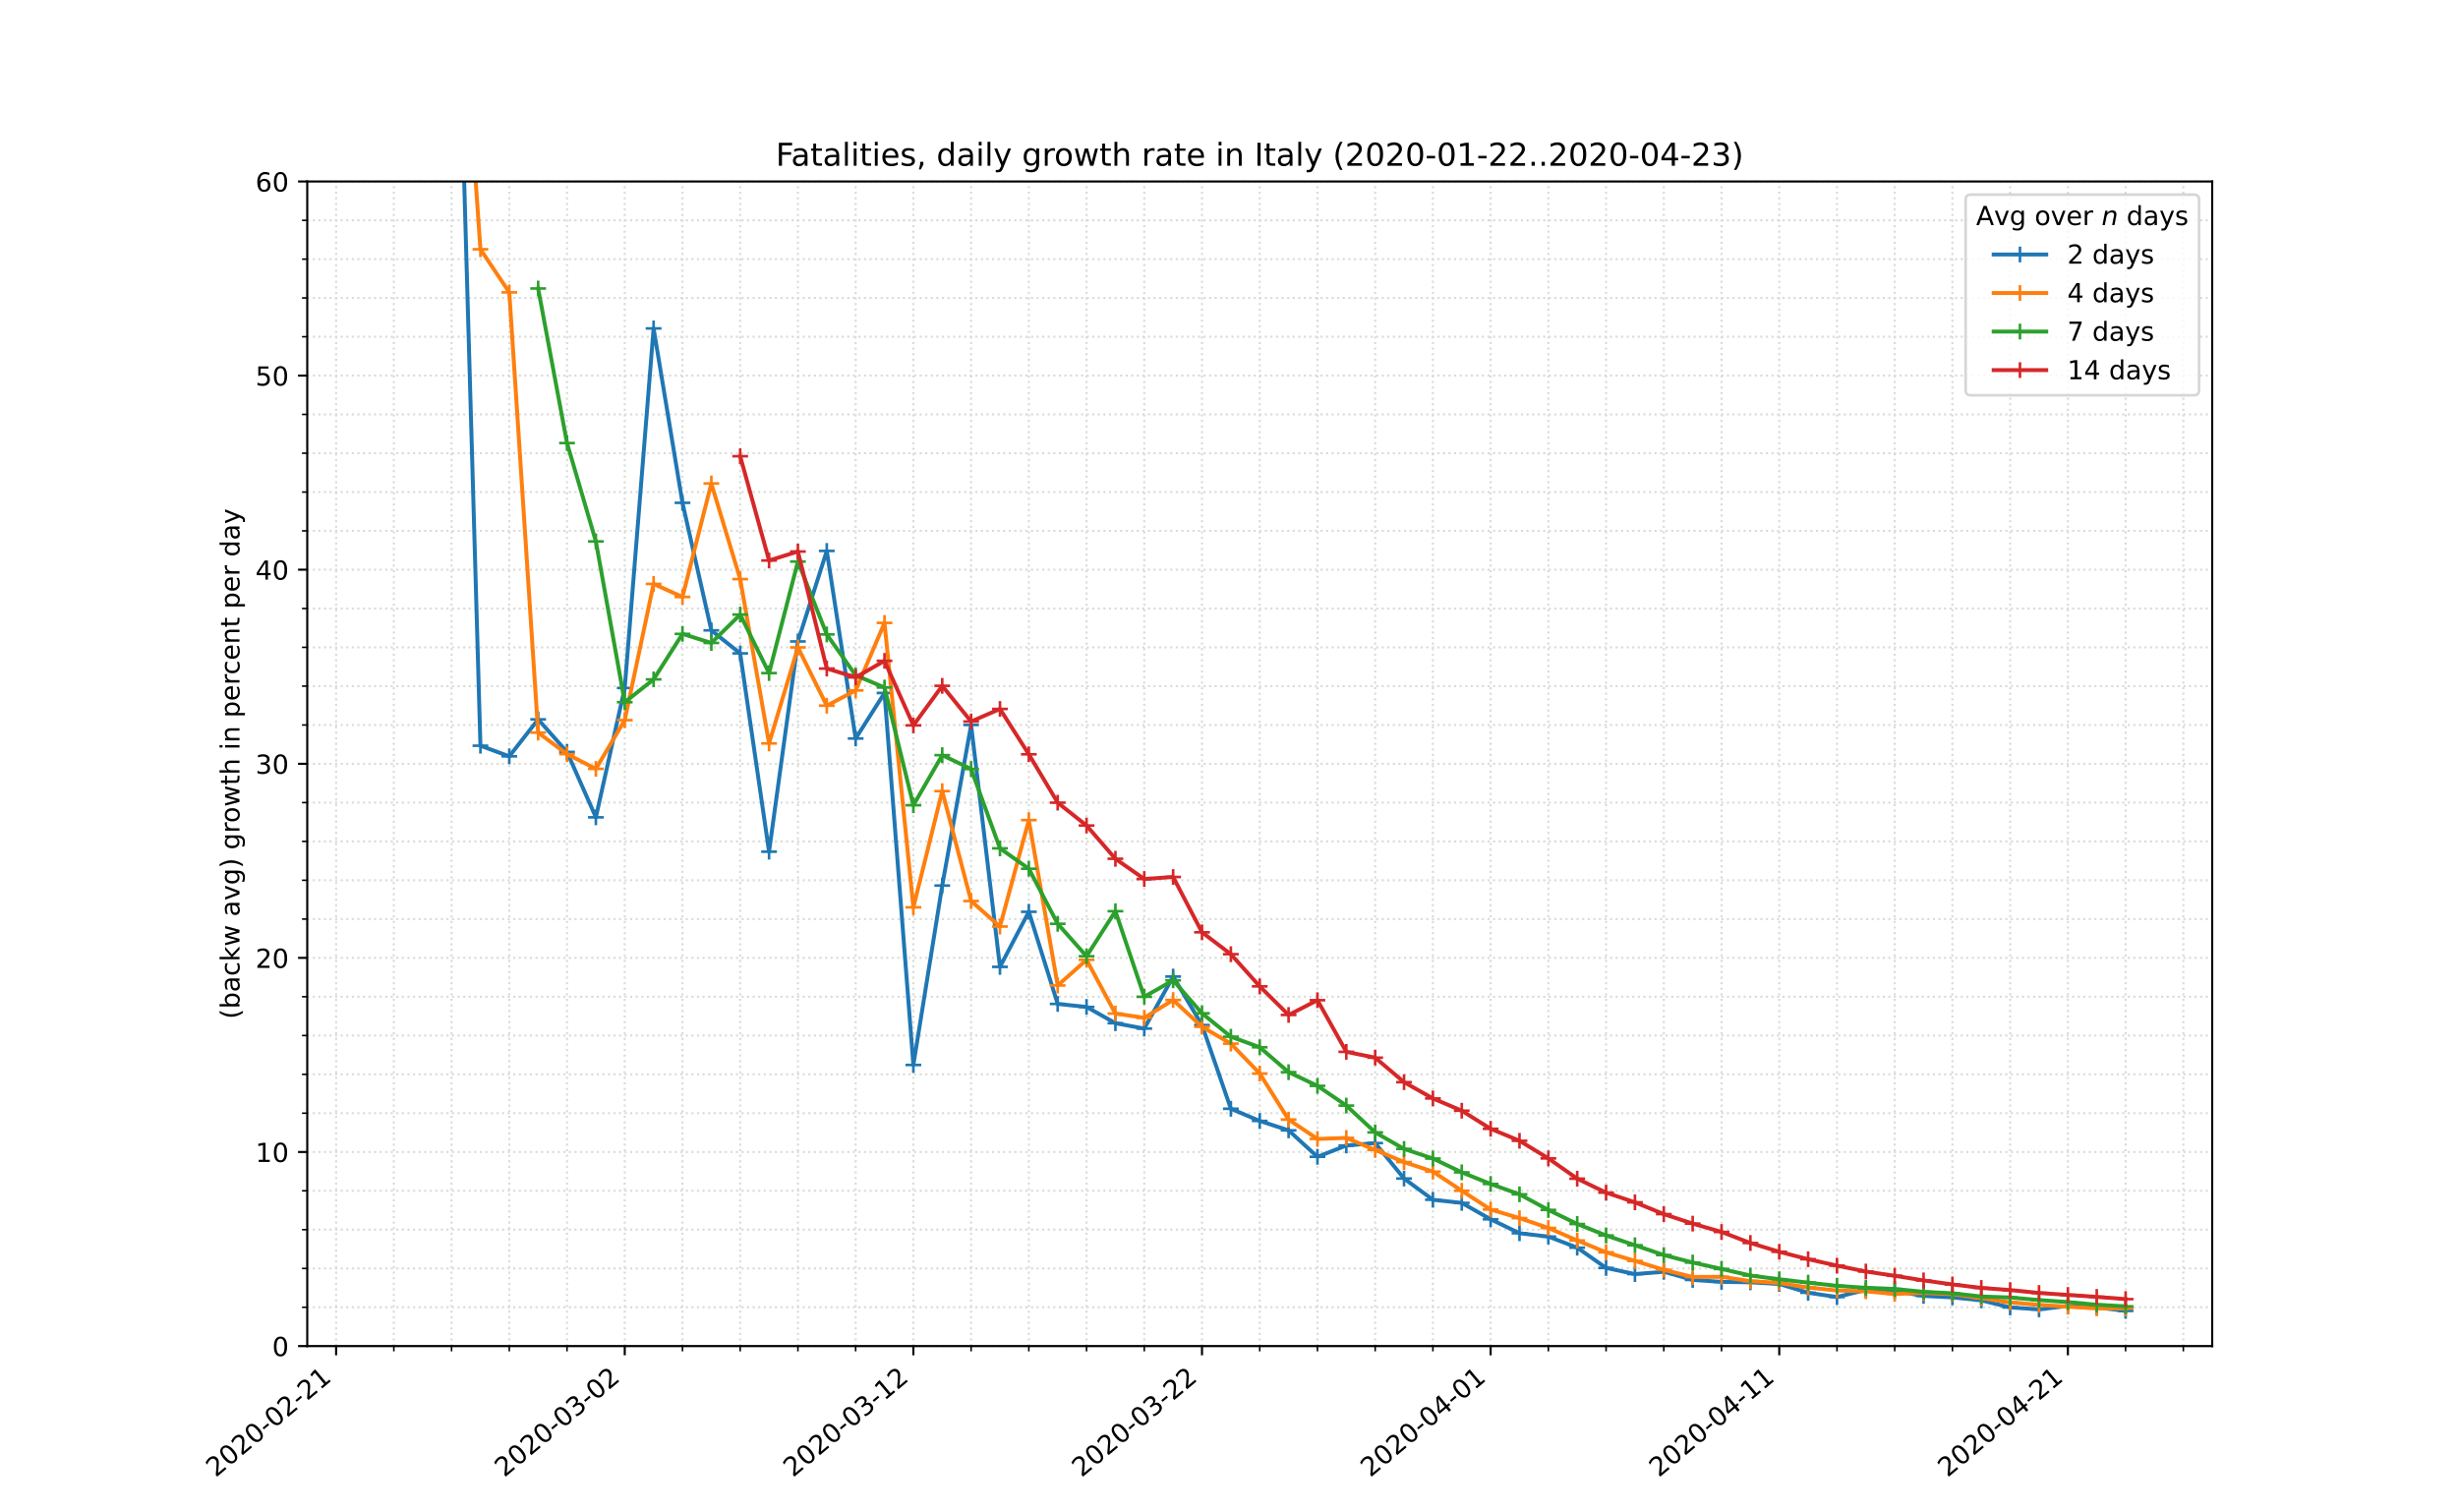 <?xml version="1.0" encoding="utf-8" standalone="no"?>
<!DOCTYPE svg PUBLIC "-//W3C//DTD SVG 1.1//EN"
  "http://www.w3.org/Graphics/SVG/1.1/DTD/svg11.dtd">
<!-- Created with matplotlib (https://matplotlib.org/) -->
<svg height="576pt" version="1.1" viewBox="0 0 936 576" width="936pt" xmlns="http://www.w3.org/2000/svg" xmlns:xlink="http://www.w3.org/1999/xlink">
 <defs>
  <style type="text/css">
*{stroke-linecap:butt;stroke-linejoin:round;}
  </style>
 </defs>
 <g id="figure_1">
  <g id="patch_1">
   <path d="M 0 576 
L 936 576 
L 936 0 
L 0 0 
z
" style="fill:#ffffff;"/>
  </g>
  <g id="axes_1">
   <g id="patch_2">
    <path d="M 117 512.64 
L 842.4 512.64 
L 842.4 69.12 
L 117 69.12 
z
" style="fill:#ffffff;"/>
   </g>
   <g id="matplotlib.axis_1">
    <g id="xtick_1">
     <g id="line2d_1">
      <path clip-path="url(#p3c334e9213)" d="M 127.991 512.64 
L 127.991 69.12 
" style="fill:none;stroke:#d8dcd6;stroke-dasharray:0.8,1.32;stroke-dashoffset:0;stroke-width:0.8;"/>
     </g>
     <g id="line2d_2">
      <defs>
       <path d="M 0 0 
L 0 3.5 
" id="mfa3792844f" style="stroke:#000000;stroke-width:0.8;"/>
      </defs>
      <g>
       <use style="stroke:#000000;stroke-width:0.8;" x="127.991" xlink:href="#mfa3792844f" y="512.64"/>
      </g>
     </g>
     <g id="text_1">
      <!-- 2020-02-21 -->
      <defs>
       <path d="M 19.188 8.297 
L 53.609 8.297 
L 53.609 0 
L 7.328 0 
L 7.328 8.297 
Q 12.938 14.109 22.625 23.891 
Q 32.328 33.688 34.812 36.531 
Q 39.547 41.844 41.422 45.531 
Q 43.312 49.219 43.312 52.781 
Q 43.312 58.594 39.234 62.25 
Q 35.156 65.922 28.609 65.922 
Q 23.969 65.922 18.812 64.312 
Q 13.672 62.703 7.812 59.422 
L 7.812 69.391 
Q 13.766 71.781 18.938 73 
Q 24.125 74.219 28.422 74.219 
Q 39.75 74.219 46.484 68.547 
Q 53.219 62.891 53.219 53.422 
Q 53.219 48.922 51.531 44.891 
Q 49.859 40.875 45.406 35.406 
Q 44.188 33.984 37.641 27.219 
Q 31.109 20.453 19.188 8.297 
z
" id="DejaVuSans-50"/>
       <path d="M 31.781 66.406 
Q 24.172 66.406 20.328 58.906 
Q 16.5 51.422 16.5 36.375 
Q 16.5 21.391 20.328 13.891 
Q 24.172 6.391 31.781 6.391 
Q 39.453 6.391 43.281 13.891 
Q 47.125 21.391 47.125 36.375 
Q 47.125 51.422 43.281 58.906 
Q 39.453 66.406 31.781 66.406 
z
M 31.781 74.219 
Q 44.047 74.219 50.516 64.516 
Q 56.984 54.828 56.984 36.375 
Q 56.984 17.969 50.516 8.266 
Q 44.047 -1.422 31.781 -1.422 
Q 19.531 -1.422 13.062 8.266 
Q 6.594 17.969 6.594 36.375 
Q 6.594 54.828 13.062 64.516 
Q 19.531 74.219 31.781 74.219 
z
" id="DejaVuSans-48"/>
       <path d="M 4.891 31.391 
L 31.203 31.391 
L 31.203 23.391 
L 4.891 23.391 
z
" id="DejaVuSans-45"/>
       <path d="M 12.406 8.297 
L 28.516 8.297 
L 28.516 63.922 
L 10.984 60.406 
L 10.984 69.391 
L 28.422 72.906 
L 38.281 72.906 
L 38.281 8.297 
L 54.391 8.297 
L 54.391 0 
L 12.406 0 
z
" id="DejaVuSans-49"/>
      </defs>
      <g transform="translate(82.135 562.817)rotate(-40)scale(0.1 -0.1)">
       <use xlink:href="#DejaVuSans-50"/>
       <use x="63.623" xlink:href="#DejaVuSans-48"/>
       <use x="127.246" xlink:href="#DejaVuSans-50"/>
       <use x="190.869" xlink:href="#DejaVuSans-48"/>
       <use x="254.492" xlink:href="#DejaVuSans-45"/>
       <use x="290.576" xlink:href="#DejaVuSans-48"/>
       <use x="354.199" xlink:href="#DejaVuSans-50"/>
       <use x="417.822" xlink:href="#DejaVuSans-45"/>
       <use x="453.906" xlink:href="#DejaVuSans-50"/>
       <use x="517.529" xlink:href="#DejaVuSans-49"/>
      </g>
     </g>
    </g>
    <g id="xtick_2">
     <g id="line2d_3">
      <path clip-path="url(#p3c334e9213)" d="M 237.9 512.64 
L 237.9 69.12 
" style="fill:none;stroke:#d8dcd6;stroke-dasharray:0.8,1.32;stroke-dashoffset:0;stroke-width:0.8;"/>
     </g>
     <g id="line2d_4">
      <g>
       <use style="stroke:#000000;stroke-width:0.8;" x="237.9" xlink:href="#mfa3792844f" y="512.64"/>
      </g>
     </g>
     <g id="text_2">
      <!-- 2020-03-02 -->
      <defs>
       <path d="M 40.578 39.312 
Q 47.656 37.797 51.625 33 
Q 55.609 28.219 55.609 21.188 
Q 55.609 10.406 48.188 4.484 
Q 40.766 -1.422 27.094 -1.422 
Q 22.516 -1.422 17.656 -0.516 
Q 12.797 0.391 7.625 2.203 
L 7.625 11.719 
Q 11.719 9.328 16.594 8.109 
Q 21.484 6.891 26.812 6.891 
Q 36.078 6.891 40.938 10.547 
Q 45.797 14.203 45.797 21.188 
Q 45.797 27.641 41.281 31.266 
Q 36.766 34.906 28.719 34.906 
L 20.219 34.906 
L 20.219 43.016 
L 29.109 43.016 
Q 36.375 43.016 40.234 45.922 
Q 44.094 48.828 44.094 54.297 
Q 44.094 59.906 40.109 62.906 
Q 36.141 65.922 28.719 65.922 
Q 24.656 65.922 20.016 65.031 
Q 15.375 64.156 9.812 62.312 
L 9.812 71.094 
Q 15.438 72.656 20.344 73.438 
Q 25.25 74.219 29.594 74.219 
Q 40.828 74.219 47.359 69.109 
Q 53.906 64.016 53.906 55.328 
Q 53.906 49.266 50.438 45.094 
Q 46.969 40.922 40.578 39.312 
z
" id="DejaVuSans-51"/>
      </defs>
      <g transform="translate(192.044 562.817)rotate(-40)scale(0.1 -0.1)">
       <use xlink:href="#DejaVuSans-50"/>
       <use x="63.623" xlink:href="#DejaVuSans-48"/>
       <use x="127.246" xlink:href="#DejaVuSans-50"/>
       <use x="190.869" xlink:href="#DejaVuSans-48"/>
       <use x="254.492" xlink:href="#DejaVuSans-45"/>
       <use x="290.576" xlink:href="#DejaVuSans-48"/>
       <use x="354.199" xlink:href="#DejaVuSans-51"/>
       <use x="417.822" xlink:href="#DejaVuSans-45"/>
       <use x="453.906" xlink:href="#DejaVuSans-48"/>
       <use x="517.529" xlink:href="#DejaVuSans-50"/>
      </g>
     </g>
    </g>
    <g id="xtick_3">
     <g id="line2d_5">
      <path clip-path="url(#p3c334e9213)" d="M 347.809 512.64 
L 347.809 69.12 
" style="fill:none;stroke:#d8dcd6;stroke-dasharray:0.8,1.32;stroke-dashoffset:0;stroke-width:0.8;"/>
     </g>
     <g id="line2d_6">
      <g>
       <use style="stroke:#000000;stroke-width:0.8;" x="347.809" xlink:href="#mfa3792844f" y="512.64"/>
      </g>
     </g>
     <g id="text_3">
      <!-- 2020-03-12 -->
      <g transform="translate(301.953 562.817)rotate(-40)scale(0.1 -0.1)">
       <use xlink:href="#DejaVuSans-50"/>
       <use x="63.623" xlink:href="#DejaVuSans-48"/>
       <use x="127.246" xlink:href="#DejaVuSans-50"/>
       <use x="190.869" xlink:href="#DejaVuSans-48"/>
       <use x="254.492" xlink:href="#DejaVuSans-45"/>
       <use x="290.576" xlink:href="#DejaVuSans-48"/>
       <use x="354.199" xlink:href="#DejaVuSans-51"/>
       <use x="417.822" xlink:href="#DejaVuSans-45"/>
       <use x="453.906" xlink:href="#DejaVuSans-49"/>
       <use x="517.529" xlink:href="#DejaVuSans-50"/>
      </g>
     </g>
    </g>
    <g id="xtick_4">
     <g id="line2d_7">
      <path clip-path="url(#p3c334e9213)" d="M 457.718 512.64 
L 457.718 69.12 
" style="fill:none;stroke:#d8dcd6;stroke-dasharray:0.8,1.32;stroke-dashoffset:0;stroke-width:0.8;"/>
     </g>
     <g id="line2d_8">
      <g>
       <use style="stroke:#000000;stroke-width:0.8;" x="457.718" xlink:href="#mfa3792844f" y="512.64"/>
      </g>
     </g>
     <g id="text_4">
      <!-- 2020-03-22 -->
      <g transform="translate(411.862 562.817)rotate(-40)scale(0.1 -0.1)">
       <use xlink:href="#DejaVuSans-50"/>
       <use x="63.623" xlink:href="#DejaVuSans-48"/>
       <use x="127.246" xlink:href="#DejaVuSans-50"/>
       <use x="190.869" xlink:href="#DejaVuSans-48"/>
       <use x="254.492" xlink:href="#DejaVuSans-45"/>
       <use x="290.576" xlink:href="#DejaVuSans-48"/>
       <use x="354.199" xlink:href="#DejaVuSans-51"/>
       <use x="417.822" xlink:href="#DejaVuSans-45"/>
       <use x="453.906" xlink:href="#DejaVuSans-50"/>
       <use x="517.529" xlink:href="#DejaVuSans-50"/>
      </g>
     </g>
    </g>
    <g id="xtick_5">
     <g id="line2d_9">
      <path clip-path="url(#p3c334e9213)" d="M 567.627 512.64 
L 567.627 69.12 
" style="fill:none;stroke:#d8dcd6;stroke-dasharray:0.8,1.32;stroke-dashoffset:0;stroke-width:0.8;"/>
     </g>
     <g id="line2d_10">
      <g>
       <use style="stroke:#000000;stroke-width:0.8;" x="567.627" xlink:href="#mfa3792844f" y="512.64"/>
      </g>
     </g>
     <g id="text_5">
      <!-- 2020-04-01 -->
      <defs>
       <path d="M 37.797 64.312 
L 12.891 25.391 
L 37.797 25.391 
z
M 35.203 72.906 
L 47.609 72.906 
L 47.609 25.391 
L 58.016 25.391 
L 58.016 17.188 
L 47.609 17.188 
L 47.609 0 
L 37.797 0 
L 37.797 17.188 
L 4.891 17.188 
L 4.891 26.703 
z
" id="DejaVuSans-52"/>
      </defs>
      <g transform="translate(521.771 562.817)rotate(-40)scale(0.1 -0.1)">
       <use xlink:href="#DejaVuSans-50"/>
       <use x="63.623" xlink:href="#DejaVuSans-48"/>
       <use x="127.246" xlink:href="#DejaVuSans-50"/>
       <use x="190.869" xlink:href="#DejaVuSans-48"/>
       <use x="254.492" xlink:href="#DejaVuSans-45"/>
       <use x="290.576" xlink:href="#DejaVuSans-48"/>
       <use x="354.199" xlink:href="#DejaVuSans-52"/>
       <use x="417.822" xlink:href="#DejaVuSans-45"/>
       <use x="453.906" xlink:href="#DejaVuSans-48"/>
       <use x="517.529" xlink:href="#DejaVuSans-49"/>
      </g>
     </g>
    </g>
    <g id="xtick_6">
     <g id="line2d_11">
      <path clip-path="url(#p3c334e9213)" d="M 677.536 512.64 
L 677.536 69.12 
" style="fill:none;stroke:#d8dcd6;stroke-dasharray:0.8,1.32;stroke-dashoffset:0;stroke-width:0.8;"/>
     </g>
     <g id="line2d_12">
      <g>
       <use style="stroke:#000000;stroke-width:0.8;" x="677.536" xlink:href="#mfa3792844f" y="512.64"/>
      </g>
     </g>
     <g id="text_6">
      <!-- 2020-04-11 -->
      <g transform="translate(631.68 562.817)rotate(-40)scale(0.1 -0.1)">
       <use xlink:href="#DejaVuSans-50"/>
       <use x="63.623" xlink:href="#DejaVuSans-48"/>
       <use x="127.246" xlink:href="#DejaVuSans-50"/>
       <use x="190.869" xlink:href="#DejaVuSans-48"/>
       <use x="254.492" xlink:href="#DejaVuSans-45"/>
       <use x="290.576" xlink:href="#DejaVuSans-48"/>
       <use x="354.199" xlink:href="#DejaVuSans-52"/>
       <use x="417.822" xlink:href="#DejaVuSans-45"/>
       <use x="453.906" xlink:href="#DejaVuSans-49"/>
       <use x="517.529" xlink:href="#DejaVuSans-49"/>
      </g>
     </g>
    </g>
    <g id="xtick_7">
     <g id="line2d_13">
      <path clip-path="url(#p3c334e9213)" d="M 787.445 512.64 
L 787.445 69.12 
" style="fill:none;stroke:#d8dcd6;stroke-dasharray:0.8,1.32;stroke-dashoffset:0;stroke-width:0.8;"/>
     </g>
     <g id="line2d_14">
      <g>
       <use style="stroke:#000000;stroke-width:0.8;" x="787.445" xlink:href="#mfa3792844f" y="512.64"/>
      </g>
     </g>
     <g id="text_7">
      <!-- 2020-04-21 -->
      <g transform="translate(741.59 562.817)rotate(-40)scale(0.1 -0.1)">
       <use xlink:href="#DejaVuSans-50"/>
       <use x="63.623" xlink:href="#DejaVuSans-48"/>
       <use x="127.246" xlink:href="#DejaVuSans-50"/>
       <use x="190.869" xlink:href="#DejaVuSans-48"/>
       <use x="254.492" xlink:href="#DejaVuSans-45"/>
       <use x="290.576" xlink:href="#DejaVuSans-48"/>
       <use x="354.199" xlink:href="#DejaVuSans-52"/>
       <use x="417.822" xlink:href="#DejaVuSans-45"/>
       <use x="453.906" xlink:href="#DejaVuSans-50"/>
       <use x="517.529" xlink:href="#DejaVuSans-49"/>
      </g>
     </g>
    </g>
    <g id="xtick_8">
     <g id="line2d_15">
      <path clip-path="url(#p3c334e9213)" d="M 149.973 512.64 
L 149.973 69.12 
" style="fill:none;stroke:#d8dcd6;stroke-dasharray:0.8,1.32;stroke-dashoffset:0;stroke-width:0.8;"/>
     </g>
     <g id="line2d_16">
      <defs>
       <path d="M 0 0 
L 0 2 
" id="m3592eb0b3b" style="stroke:#000000;stroke-width:0.6;"/>
      </defs>
      <g>
       <use style="stroke:#000000;stroke-width:0.6;" x="149.973" xlink:href="#m3592eb0b3b" y="512.64"/>
      </g>
     </g>
    </g>
    <g id="xtick_9">
     <g id="line2d_17">
      <path clip-path="url(#p3c334e9213)" d="M 171.955 512.64 
L 171.955 69.12 
" style="fill:none;stroke:#d8dcd6;stroke-dasharray:0.8,1.32;stroke-dashoffset:0;stroke-width:0.8;"/>
     </g>
     <g id="line2d_18">
      <g>
       <use style="stroke:#000000;stroke-width:0.6;" x="171.955" xlink:href="#m3592eb0b3b" y="512.64"/>
      </g>
     </g>
    </g>
    <g id="xtick_10">
     <g id="line2d_19">
      <path clip-path="url(#p3c334e9213)" d="M 193.936 512.64 
L 193.936 69.12 
" style="fill:none;stroke:#d8dcd6;stroke-dasharray:0.8,1.32;stroke-dashoffset:0;stroke-width:0.8;"/>
     </g>
     <g id="line2d_20">
      <g>
       <use style="stroke:#000000;stroke-width:0.6;" x="193.936" xlink:href="#m3592eb0b3b" y="512.64"/>
      </g>
     </g>
    </g>
    <g id="xtick_11">
     <g id="line2d_21">
      <path clip-path="url(#p3c334e9213)" d="M 215.918 512.64 
L 215.918 69.12 
" style="fill:none;stroke:#d8dcd6;stroke-dasharray:0.8,1.32;stroke-dashoffset:0;stroke-width:0.8;"/>
     </g>
     <g id="line2d_22">
      <g>
       <use style="stroke:#000000;stroke-width:0.6;" x="215.918" xlink:href="#m3592eb0b3b" y="512.64"/>
      </g>
     </g>
    </g>
    <g id="xtick_12">
     <g id="line2d_23">
      <path clip-path="url(#p3c334e9213)" d="M 259.882 512.64 
L 259.882 69.12 
" style="fill:none;stroke:#d8dcd6;stroke-dasharray:0.8,1.32;stroke-dashoffset:0;stroke-width:0.8;"/>
     </g>
     <g id="line2d_24">
      <g>
       <use style="stroke:#000000;stroke-width:0.6;" x="259.882" xlink:href="#m3592eb0b3b" y="512.64"/>
      </g>
     </g>
    </g>
    <g id="xtick_13">
     <g id="line2d_25">
      <path clip-path="url(#p3c334e9213)" d="M 281.864 512.64 
L 281.864 69.12 
" style="fill:none;stroke:#d8dcd6;stroke-dasharray:0.8,1.32;stroke-dashoffset:0;stroke-width:0.8;"/>
     </g>
     <g id="line2d_26">
      <g>
       <use style="stroke:#000000;stroke-width:0.6;" x="281.864" xlink:href="#m3592eb0b3b" y="512.64"/>
      </g>
     </g>
    </g>
    <g id="xtick_14">
     <g id="line2d_27">
      <path clip-path="url(#p3c334e9213)" d="M 303.845 512.64 
L 303.845 69.12 
" style="fill:none;stroke:#d8dcd6;stroke-dasharray:0.8,1.32;stroke-dashoffset:0;stroke-width:0.8;"/>
     </g>
     <g id="line2d_28">
      <g>
       <use style="stroke:#000000;stroke-width:0.6;" x="303.845" xlink:href="#m3592eb0b3b" y="512.64"/>
      </g>
     </g>
    </g>
    <g id="xtick_15">
     <g id="line2d_29">
      <path clip-path="url(#p3c334e9213)" d="M 325.827 512.64 
L 325.827 69.12 
" style="fill:none;stroke:#d8dcd6;stroke-dasharray:0.8,1.32;stroke-dashoffset:0;stroke-width:0.8;"/>
     </g>
     <g id="line2d_30">
      <g>
       <use style="stroke:#000000;stroke-width:0.6;" x="325.827" xlink:href="#m3592eb0b3b" y="512.64"/>
      </g>
     </g>
    </g>
    <g id="xtick_16">
     <g id="line2d_31">
      <path clip-path="url(#p3c334e9213)" d="M 369.791 512.64 
L 369.791 69.12 
" style="fill:none;stroke:#d8dcd6;stroke-dasharray:0.8,1.32;stroke-dashoffset:0;stroke-width:0.8;"/>
     </g>
     <g id="line2d_32">
      <g>
       <use style="stroke:#000000;stroke-width:0.6;" x="369.791" xlink:href="#m3592eb0b3b" y="512.64"/>
      </g>
     </g>
    </g>
    <g id="xtick_17">
     <g id="line2d_33">
      <path clip-path="url(#p3c334e9213)" d="M 391.773 512.64 
L 391.773 69.12 
" style="fill:none;stroke:#d8dcd6;stroke-dasharray:0.8,1.32;stroke-dashoffset:0;stroke-width:0.8;"/>
     </g>
     <g id="line2d_34">
      <g>
       <use style="stroke:#000000;stroke-width:0.6;" x="391.773" xlink:href="#m3592eb0b3b" y="512.64"/>
      </g>
     </g>
    </g>
    <g id="xtick_18">
     <g id="line2d_35">
      <path clip-path="url(#p3c334e9213)" d="M 413.755 512.64 
L 413.755 69.12 
" style="fill:none;stroke:#d8dcd6;stroke-dasharray:0.8,1.32;stroke-dashoffset:0;stroke-width:0.8;"/>
     </g>
     <g id="line2d_36">
      <g>
       <use style="stroke:#000000;stroke-width:0.6;" x="413.755" xlink:href="#m3592eb0b3b" y="512.64"/>
      </g>
     </g>
    </g>
    <g id="xtick_19">
     <g id="line2d_37">
      <path clip-path="url(#p3c334e9213)" d="M 435.736 512.64 
L 435.736 69.12 
" style="fill:none;stroke:#d8dcd6;stroke-dasharray:0.8,1.32;stroke-dashoffset:0;stroke-width:0.8;"/>
     </g>
     <g id="line2d_38">
      <g>
       <use style="stroke:#000000;stroke-width:0.6;" x="435.736" xlink:href="#m3592eb0b3b" y="512.64"/>
      </g>
     </g>
    </g>
    <g id="xtick_20">
     <g id="line2d_39">
      <path clip-path="url(#p3c334e9213)" d="M 479.7 512.64 
L 479.7 69.12 
" style="fill:none;stroke:#d8dcd6;stroke-dasharray:0.8,1.32;stroke-dashoffset:0;stroke-width:0.8;"/>
     </g>
     <g id="line2d_40">
      <g>
       <use style="stroke:#000000;stroke-width:0.6;" x="479.7" xlink:href="#m3592eb0b3b" y="512.64"/>
      </g>
     </g>
    </g>
    <g id="xtick_21">
     <g id="line2d_41">
      <path clip-path="url(#p3c334e9213)" d="M 501.682 512.64 
L 501.682 69.12 
" style="fill:none;stroke:#d8dcd6;stroke-dasharray:0.8,1.32;stroke-dashoffset:0;stroke-width:0.8;"/>
     </g>
     <g id="line2d_42">
      <g>
       <use style="stroke:#000000;stroke-width:0.6;" x="501.682" xlink:href="#m3592eb0b3b" y="512.64"/>
      </g>
     </g>
    </g>
    <g id="xtick_22">
     <g id="line2d_43">
      <path clip-path="url(#p3c334e9213)" d="M 523.664 512.64 
L 523.664 69.12 
" style="fill:none;stroke:#d8dcd6;stroke-dasharray:0.8,1.32;stroke-dashoffset:0;stroke-width:0.8;"/>
     </g>
     <g id="line2d_44">
      <g>
       <use style="stroke:#000000;stroke-width:0.6;" x="523.664" xlink:href="#m3592eb0b3b" y="512.64"/>
      </g>
     </g>
    </g>
    <g id="xtick_23">
     <g id="line2d_45">
      <path clip-path="url(#p3c334e9213)" d="M 545.645 512.64 
L 545.645 69.12 
" style="fill:none;stroke:#d8dcd6;stroke-dasharray:0.8,1.32;stroke-dashoffset:0;stroke-width:0.8;"/>
     </g>
     <g id="line2d_46">
      <g>
       <use style="stroke:#000000;stroke-width:0.6;" x="545.645" xlink:href="#m3592eb0b3b" y="512.64"/>
      </g>
     </g>
    </g>
    <g id="xtick_24">
     <g id="line2d_47">
      <path clip-path="url(#p3c334e9213)" d="M 589.609 512.64 
L 589.609 69.12 
" style="fill:none;stroke:#d8dcd6;stroke-dasharray:0.8,1.32;stroke-dashoffset:0;stroke-width:0.8;"/>
     </g>
     <g id="line2d_48">
      <g>
       <use style="stroke:#000000;stroke-width:0.6;" x="589.609" xlink:href="#m3592eb0b3b" y="512.64"/>
      </g>
     </g>
    </g>
    <g id="xtick_25">
     <g id="line2d_49">
      <path clip-path="url(#p3c334e9213)" d="M 611.591 512.64 
L 611.591 69.12 
" style="fill:none;stroke:#d8dcd6;stroke-dasharray:0.8,1.32;stroke-dashoffset:0;stroke-width:0.8;"/>
     </g>
     <g id="line2d_50">
      <g>
       <use style="stroke:#000000;stroke-width:0.6;" x="611.591" xlink:href="#m3592eb0b3b" y="512.64"/>
      </g>
     </g>
    </g>
    <g id="xtick_26">
     <g id="line2d_51">
      <path clip-path="url(#p3c334e9213)" d="M 633.573 512.64 
L 633.573 69.12 
" style="fill:none;stroke:#d8dcd6;stroke-dasharray:0.8,1.32;stroke-dashoffset:0;stroke-width:0.8;"/>
     </g>
     <g id="line2d_52">
      <g>
       <use style="stroke:#000000;stroke-width:0.6;" x="633.573" xlink:href="#m3592eb0b3b" y="512.64"/>
      </g>
     </g>
    </g>
    <g id="xtick_27">
     <g id="line2d_53">
      <path clip-path="url(#p3c334e9213)" d="M 655.555 512.64 
L 655.555 69.12 
" style="fill:none;stroke:#d8dcd6;stroke-dasharray:0.8,1.32;stroke-dashoffset:0;stroke-width:0.8;"/>
     </g>
     <g id="line2d_54">
      <g>
       <use style="stroke:#000000;stroke-width:0.6;" x="655.555" xlink:href="#m3592eb0b3b" y="512.64"/>
      </g>
     </g>
    </g>
    <g id="xtick_28">
     <g id="line2d_55">
      <path clip-path="url(#p3c334e9213)" d="M 699.518 512.64 
L 699.518 69.12 
" style="fill:none;stroke:#d8dcd6;stroke-dasharray:0.8,1.32;stroke-dashoffset:0;stroke-width:0.8;"/>
     </g>
     <g id="line2d_56">
      <g>
       <use style="stroke:#000000;stroke-width:0.6;" x="699.518" xlink:href="#m3592eb0b3b" y="512.64"/>
      </g>
     </g>
    </g>
    <g id="xtick_29">
     <g id="line2d_57">
      <path clip-path="url(#p3c334e9213)" d="M 721.5 512.64 
L 721.5 69.12 
" style="fill:none;stroke:#d8dcd6;stroke-dasharray:0.8,1.32;stroke-dashoffset:0;stroke-width:0.8;"/>
     </g>
     <g id="line2d_58">
      <g>
       <use style="stroke:#000000;stroke-width:0.6;" x="721.5" xlink:href="#m3592eb0b3b" y="512.64"/>
      </g>
     </g>
    </g>
    <g id="xtick_30">
     <g id="line2d_59">
      <path clip-path="url(#p3c334e9213)" d="M 743.482 512.64 
L 743.482 69.12 
" style="fill:none;stroke:#d8dcd6;stroke-dasharray:0.8,1.32;stroke-dashoffset:0;stroke-width:0.8;"/>
     </g>
     <g id="line2d_60">
      <g>
       <use style="stroke:#000000;stroke-width:0.6;" x="743.482" xlink:href="#m3592eb0b3b" y="512.64"/>
      </g>
     </g>
    </g>
    <g id="xtick_31">
     <g id="line2d_61">
      <path clip-path="url(#p3c334e9213)" d="M 765.464 512.64 
L 765.464 69.12 
" style="fill:none;stroke:#d8dcd6;stroke-dasharray:0.8,1.32;stroke-dashoffset:0;stroke-width:0.8;"/>
     </g>
     <g id="line2d_62">
      <g>
       <use style="stroke:#000000;stroke-width:0.6;" x="765.464" xlink:href="#m3592eb0b3b" y="512.64"/>
      </g>
     </g>
    </g>
    <g id="xtick_32">
     <g id="line2d_63">
      <path clip-path="url(#p3c334e9213)" d="M 809.427 512.64 
L 809.427 69.12 
" style="fill:none;stroke:#d8dcd6;stroke-dasharray:0.8,1.32;stroke-dashoffset:0;stroke-width:0.8;"/>
     </g>
     <g id="line2d_64">
      <g>
       <use style="stroke:#000000;stroke-width:0.6;" x="809.427" xlink:href="#m3592eb0b3b" y="512.64"/>
      </g>
     </g>
    </g>
    <g id="xtick_33">
     <g id="line2d_65">
      <path clip-path="url(#p3c334e9213)" d="M 831.409 512.64 
L 831.409 69.12 
" style="fill:none;stroke:#d8dcd6;stroke-dasharray:0.8,1.32;stroke-dashoffset:0;stroke-width:0.8;"/>
     </g>
     <g id="line2d_66">
      <g>
       <use style="stroke:#000000;stroke-width:0.6;" x="831.409" xlink:href="#m3592eb0b3b" y="512.64"/>
      </g>
     </g>
    </g>
   </g>
   <g id="matplotlib.axis_2">
    <g id="ytick_1">
     <g id="line2d_67">
      <path clip-path="url(#p3c334e9213)" d="M 117 512.64 
L 842.4 512.64 
" style="fill:none;stroke:#d8dcd6;stroke-dasharray:0.8,1.32;stroke-dashoffset:0;stroke-width:0.8;"/>
     </g>
     <g id="line2d_68">
      <defs>
       <path d="M 0 0 
L -3.5 0 
" id="mc4afff7ee3" style="stroke:#000000;stroke-width:0.8;"/>
      </defs>
      <g>
       <use style="stroke:#000000;stroke-width:0.8;" x="117" xlink:href="#mc4afff7ee3" y="512.64"/>
      </g>
     </g>
     <g id="text_8">
      <!-- 0 -->
      <g transform="translate(103.638 516.439)scale(0.1 -0.1)">
       <use xlink:href="#DejaVuSans-48"/>
      </g>
     </g>
    </g>
    <g id="ytick_2">
     <g id="line2d_69">
      <path clip-path="url(#p3c334e9213)" d="M 117 438.72 
L 842.4 438.72 
" style="fill:none;stroke:#d8dcd6;stroke-dasharray:0.8,1.32;stroke-dashoffset:0;stroke-width:0.8;"/>
     </g>
     <g id="line2d_70">
      <g>
       <use style="stroke:#000000;stroke-width:0.8;" x="117" xlink:href="#mc4afff7ee3" y="438.72"/>
      </g>
     </g>
     <g id="text_9">
      <!-- 10 -->
      <g transform="translate(97.275 442.519)scale(0.1 -0.1)">
       <use xlink:href="#DejaVuSans-49"/>
       <use x="63.623" xlink:href="#DejaVuSans-48"/>
      </g>
     </g>
    </g>
    <g id="ytick_3">
     <g id="line2d_71">
      <path clip-path="url(#p3c334e9213)" d="M 117 364.8 
L 842.4 364.8 
" style="fill:none;stroke:#d8dcd6;stroke-dasharray:0.8,1.32;stroke-dashoffset:0;stroke-width:0.8;"/>
     </g>
     <g id="line2d_72">
      <g>
       <use style="stroke:#000000;stroke-width:0.8;" x="117" xlink:href="#mc4afff7ee3" y="364.8"/>
      </g>
     </g>
     <g id="text_10">
      <!-- 20 -->
      <g transform="translate(97.275 368.599)scale(0.1 -0.1)">
       <use xlink:href="#DejaVuSans-50"/>
       <use x="63.623" xlink:href="#DejaVuSans-48"/>
      </g>
     </g>
    </g>
    <g id="ytick_4">
     <g id="line2d_73">
      <path clip-path="url(#p3c334e9213)" d="M 117 290.88 
L 842.4 290.88 
" style="fill:none;stroke:#d8dcd6;stroke-dasharray:0.8,1.32;stroke-dashoffset:0;stroke-width:0.8;"/>
     </g>
     <g id="line2d_74">
      <g>
       <use style="stroke:#000000;stroke-width:0.8;" x="117" xlink:href="#mc4afff7ee3" y="290.88"/>
      </g>
     </g>
     <g id="text_11">
      <!-- 30 -->
      <g transform="translate(97.275 294.679)scale(0.1 -0.1)">
       <use xlink:href="#DejaVuSans-51"/>
       <use x="63.623" xlink:href="#DejaVuSans-48"/>
      </g>
     </g>
    </g>
    <g id="ytick_5">
     <g id="line2d_75">
      <path clip-path="url(#p3c334e9213)" d="M 117 216.96 
L 842.4 216.96 
" style="fill:none;stroke:#d8dcd6;stroke-dasharray:0.8,1.32;stroke-dashoffset:0;stroke-width:0.8;"/>
     </g>
     <g id="line2d_76">
      <g>
       <use style="stroke:#000000;stroke-width:0.8;" x="117" xlink:href="#mc4afff7ee3" y="216.96"/>
      </g>
     </g>
     <g id="text_12">
      <!-- 40 -->
      <g transform="translate(97.275 220.759)scale(0.1 -0.1)">
       <use xlink:href="#DejaVuSans-52"/>
       <use x="63.623" xlink:href="#DejaVuSans-48"/>
      </g>
     </g>
    </g>
    <g id="ytick_6">
     <g id="line2d_77">
      <path clip-path="url(#p3c334e9213)" d="M 117 143.04 
L 842.4 143.04 
" style="fill:none;stroke:#d8dcd6;stroke-dasharray:0.8,1.32;stroke-dashoffset:0;stroke-width:0.8;"/>
     </g>
     <g id="line2d_78">
      <g>
       <use style="stroke:#000000;stroke-width:0.8;" x="117" xlink:href="#mc4afff7ee3" y="143.04"/>
      </g>
     </g>
     <g id="text_13">
      <!-- 50 -->
      <defs>
       <path d="M 10.797 72.906 
L 49.516 72.906 
L 49.516 64.594 
L 19.828 64.594 
L 19.828 46.734 
Q 21.969 47.469 24.109 47.828 
Q 26.266 48.188 28.422 48.188 
Q 40.625 48.188 47.75 41.5 
Q 54.891 34.812 54.891 23.391 
Q 54.891 11.625 47.562 5.094 
Q 40.234 -1.422 26.906 -1.422 
Q 22.312 -1.422 17.547 -0.641 
Q 12.797 0.141 7.719 1.703 
L 7.719 11.625 
Q 12.109 9.234 16.797 8.062 
Q 21.484 6.891 26.703 6.891 
Q 35.156 6.891 40.078 11.328 
Q 45.016 15.766 45.016 23.391 
Q 45.016 31 40.078 35.438 
Q 35.156 39.891 26.703 39.891 
Q 22.75 39.891 18.812 39.016 
Q 14.891 38.141 10.797 36.281 
z
" id="DejaVuSans-53"/>
      </defs>
      <g transform="translate(97.275 146.839)scale(0.1 -0.1)">
       <use xlink:href="#DejaVuSans-53"/>
       <use x="63.623" xlink:href="#DejaVuSans-48"/>
      </g>
     </g>
    </g>
    <g id="ytick_7">
     <g id="line2d_79">
      <path clip-path="url(#p3c334e9213)" d="M 117 69.12 
L 842.4 69.12 
" style="fill:none;stroke:#d8dcd6;stroke-dasharray:0.8,1.32;stroke-dashoffset:0;stroke-width:0.8;"/>
     </g>
     <g id="line2d_80">
      <g>
       <use style="stroke:#000000;stroke-width:0.8;" x="117" xlink:href="#mc4afff7ee3" y="69.12"/>
      </g>
     </g>
     <g id="text_14">
      <!-- 60 -->
      <defs>
       <path d="M 33.016 40.375 
Q 26.375 40.375 22.484 35.828 
Q 18.609 31.297 18.609 23.391 
Q 18.609 15.531 22.484 10.953 
Q 26.375 6.391 33.016 6.391 
Q 39.656 6.391 43.531 10.953 
Q 47.406 15.531 47.406 23.391 
Q 47.406 31.297 43.531 35.828 
Q 39.656 40.375 33.016 40.375 
z
M 52.594 71.297 
L 52.594 62.312 
Q 48.875 64.062 45.094 64.984 
Q 41.312 65.922 37.594 65.922 
Q 27.828 65.922 22.672 59.328 
Q 17.531 52.734 16.797 39.406 
Q 19.672 43.656 24.016 45.922 
Q 28.375 48.188 33.594 48.188 
Q 44.578 48.188 50.953 41.516 
Q 57.328 34.859 57.328 23.391 
Q 57.328 12.156 50.688 5.359 
Q 44.047 -1.422 33.016 -1.422 
Q 20.359 -1.422 13.672 8.266 
Q 6.984 17.969 6.984 36.375 
Q 6.984 53.656 15.188 63.938 
Q 23.391 74.219 37.203 74.219 
Q 40.922 74.219 44.703 73.484 
Q 48.484 72.75 52.594 71.297 
z
" id="DejaVuSans-54"/>
      </defs>
      <g transform="translate(97.275 72.919)scale(0.1 -0.1)">
       <use xlink:href="#DejaVuSans-54"/>
       <use x="63.623" xlink:href="#DejaVuSans-48"/>
      </g>
     </g>
    </g>
    <g id="ytick_8">
     <g id="line2d_81">
      <path clip-path="url(#p3c334e9213)" d="M 117 497.856 
L 842.4 497.856 
" style="fill:none;stroke:#d8dcd6;stroke-dasharray:0.8,1.32;stroke-dashoffset:0;stroke-width:0.8;"/>
     </g>
     <g id="line2d_82">
      <defs>
       <path d="M 0 0 
L -2 0 
" id="m771c85da80" style="stroke:#000000;stroke-width:0.6;"/>
      </defs>
      <g>
       <use style="stroke:#000000;stroke-width:0.6;" x="117" xlink:href="#m771c85da80" y="497.856"/>
      </g>
     </g>
    </g>
    <g id="ytick_9">
     <g id="line2d_83">
      <path clip-path="url(#p3c334e9213)" d="M 117 483.072 
L 842.4 483.072 
" style="fill:none;stroke:#d8dcd6;stroke-dasharray:0.8,1.32;stroke-dashoffset:0;stroke-width:0.8;"/>
     </g>
     <g id="line2d_84">
      <g>
       <use style="stroke:#000000;stroke-width:0.6;" x="117" xlink:href="#m771c85da80" y="483.072"/>
      </g>
     </g>
    </g>
    <g id="ytick_10">
     <g id="line2d_85">
      <path clip-path="url(#p3c334e9213)" d="M 117 468.288 
L 842.4 468.288 
" style="fill:none;stroke:#d8dcd6;stroke-dasharray:0.8,1.32;stroke-dashoffset:0;stroke-width:0.8;"/>
     </g>
     <g id="line2d_86">
      <g>
       <use style="stroke:#000000;stroke-width:0.6;" x="117" xlink:href="#m771c85da80" y="468.288"/>
      </g>
     </g>
    </g>
    <g id="ytick_11">
     <g id="line2d_87">
      <path clip-path="url(#p3c334e9213)" d="M 117 453.504 
L 842.4 453.504 
" style="fill:none;stroke:#d8dcd6;stroke-dasharray:0.8,1.32;stroke-dashoffset:0;stroke-width:0.8;"/>
     </g>
     <g id="line2d_88">
      <g>
       <use style="stroke:#000000;stroke-width:0.6;" x="117" xlink:href="#m771c85da80" y="453.504"/>
      </g>
     </g>
    </g>
    <g id="ytick_12">
     <g id="line2d_89">
      <path clip-path="url(#p3c334e9213)" d="M 117 423.936 
L 842.4 423.936 
" style="fill:none;stroke:#d8dcd6;stroke-dasharray:0.8,1.32;stroke-dashoffset:0;stroke-width:0.8;"/>
     </g>
     <g id="line2d_90">
      <g>
       <use style="stroke:#000000;stroke-width:0.6;" x="117" xlink:href="#m771c85da80" y="423.936"/>
      </g>
     </g>
    </g>
    <g id="ytick_13">
     <g id="line2d_91">
      <path clip-path="url(#p3c334e9213)" d="M 117 409.152 
L 842.4 409.152 
" style="fill:none;stroke:#d8dcd6;stroke-dasharray:0.8,1.32;stroke-dashoffset:0;stroke-width:0.8;"/>
     </g>
     <g id="line2d_92">
      <g>
       <use style="stroke:#000000;stroke-width:0.6;" x="117" xlink:href="#m771c85da80" y="409.152"/>
      </g>
     </g>
    </g>
    <g id="ytick_14">
     <g id="line2d_93">
      <path clip-path="url(#p3c334e9213)" d="M 117 394.368 
L 842.4 394.368 
" style="fill:none;stroke:#d8dcd6;stroke-dasharray:0.8,1.32;stroke-dashoffset:0;stroke-width:0.8;"/>
     </g>
     <g id="line2d_94">
      <g>
       <use style="stroke:#000000;stroke-width:0.6;" x="117" xlink:href="#m771c85da80" y="394.368"/>
      </g>
     </g>
    </g>
    <g id="ytick_15">
     <g id="line2d_95">
      <path clip-path="url(#p3c334e9213)" d="M 117 379.584 
L 842.4 379.584 
" style="fill:none;stroke:#d8dcd6;stroke-dasharray:0.8,1.32;stroke-dashoffset:0;stroke-width:0.8;"/>
     </g>
     <g id="line2d_96">
      <g>
       <use style="stroke:#000000;stroke-width:0.6;" x="117" xlink:href="#m771c85da80" y="379.584"/>
      </g>
     </g>
    </g>
    <g id="ytick_16">
     <g id="line2d_97">
      <path clip-path="url(#p3c334e9213)" d="M 117 350.016 
L 842.4 350.016 
" style="fill:none;stroke:#d8dcd6;stroke-dasharray:0.8,1.32;stroke-dashoffset:0;stroke-width:0.8;"/>
     </g>
     <g id="line2d_98">
      <g>
       <use style="stroke:#000000;stroke-width:0.6;" x="117" xlink:href="#m771c85da80" y="350.016"/>
      </g>
     </g>
    </g>
    <g id="ytick_17">
     <g id="line2d_99">
      <path clip-path="url(#p3c334e9213)" d="M 117 335.232 
L 842.4 335.232 
" style="fill:none;stroke:#d8dcd6;stroke-dasharray:0.8,1.32;stroke-dashoffset:0;stroke-width:0.8;"/>
     </g>
     <g id="line2d_100">
      <g>
       <use style="stroke:#000000;stroke-width:0.6;" x="117" xlink:href="#m771c85da80" y="335.232"/>
      </g>
     </g>
    </g>
    <g id="ytick_18">
     <g id="line2d_101">
      <path clip-path="url(#p3c334e9213)" d="M 117 320.448 
L 842.4 320.448 
" style="fill:none;stroke:#d8dcd6;stroke-dasharray:0.8,1.32;stroke-dashoffset:0;stroke-width:0.8;"/>
     </g>
     <g id="line2d_102">
      <g>
       <use style="stroke:#000000;stroke-width:0.6;" x="117" xlink:href="#m771c85da80" y="320.448"/>
      </g>
     </g>
    </g>
    <g id="ytick_19">
     <g id="line2d_103">
      <path clip-path="url(#p3c334e9213)" d="M 117 305.664 
L 842.4 305.664 
" style="fill:none;stroke:#d8dcd6;stroke-dasharray:0.8,1.32;stroke-dashoffset:0;stroke-width:0.8;"/>
     </g>
     <g id="line2d_104">
      <g>
       <use style="stroke:#000000;stroke-width:0.6;" x="117" xlink:href="#m771c85da80" y="305.664"/>
      </g>
     </g>
    </g>
    <g id="ytick_20">
     <g id="line2d_105">
      <path clip-path="url(#p3c334e9213)" d="M 117 276.096 
L 842.4 276.096 
" style="fill:none;stroke:#d8dcd6;stroke-dasharray:0.8,1.32;stroke-dashoffset:0;stroke-width:0.8;"/>
     </g>
     <g id="line2d_106">
      <g>
       <use style="stroke:#000000;stroke-width:0.6;" x="117" xlink:href="#m771c85da80" y="276.096"/>
      </g>
     </g>
    </g>
    <g id="ytick_21">
     <g id="line2d_107">
      <path clip-path="url(#p3c334e9213)" d="M 117 261.312 
L 842.4 261.312 
" style="fill:none;stroke:#d8dcd6;stroke-dasharray:0.8,1.32;stroke-dashoffset:0;stroke-width:0.8;"/>
     </g>
     <g id="line2d_108">
      <g>
       <use style="stroke:#000000;stroke-width:0.6;" x="117" xlink:href="#m771c85da80" y="261.312"/>
      </g>
     </g>
    </g>
    <g id="ytick_22">
     <g id="line2d_109">
      <path clip-path="url(#p3c334e9213)" d="M 117 246.528 
L 842.4 246.528 
" style="fill:none;stroke:#d8dcd6;stroke-dasharray:0.8,1.32;stroke-dashoffset:0;stroke-width:0.8;"/>
     </g>
     <g id="line2d_110">
      <g>
       <use style="stroke:#000000;stroke-width:0.6;" x="117" xlink:href="#m771c85da80" y="246.528"/>
      </g>
     </g>
    </g>
    <g id="ytick_23">
     <g id="line2d_111">
      <path clip-path="url(#p3c334e9213)" d="M 117 231.744 
L 842.4 231.744 
" style="fill:none;stroke:#d8dcd6;stroke-dasharray:0.8,1.32;stroke-dashoffset:0;stroke-width:0.8;"/>
     </g>
     <g id="line2d_112">
      <g>
       <use style="stroke:#000000;stroke-width:0.6;" x="117" xlink:href="#m771c85da80" y="231.744"/>
      </g>
     </g>
    </g>
    <g id="ytick_24">
     <g id="line2d_113">
      <path clip-path="url(#p3c334e9213)" d="M 117 202.176 
L 842.4 202.176 
" style="fill:none;stroke:#d8dcd6;stroke-dasharray:0.8,1.32;stroke-dashoffset:0;stroke-width:0.8;"/>
     </g>
     <g id="line2d_114">
      <g>
       <use style="stroke:#000000;stroke-width:0.6;" x="117" xlink:href="#m771c85da80" y="202.176"/>
      </g>
     </g>
    </g>
    <g id="ytick_25">
     <g id="line2d_115">
      <path clip-path="url(#p3c334e9213)" d="M 117 187.392 
L 842.4 187.392 
" style="fill:none;stroke:#d8dcd6;stroke-dasharray:0.8,1.32;stroke-dashoffset:0;stroke-width:0.8;"/>
     </g>
     <g id="line2d_116">
      <g>
       <use style="stroke:#000000;stroke-width:0.6;" x="117" xlink:href="#m771c85da80" y="187.392"/>
      </g>
     </g>
    </g>
    <g id="ytick_26">
     <g id="line2d_117">
      <path clip-path="url(#p3c334e9213)" d="M 117 172.608 
L 842.4 172.608 
" style="fill:none;stroke:#d8dcd6;stroke-dasharray:0.8,1.32;stroke-dashoffset:0;stroke-width:0.8;"/>
     </g>
     <g id="line2d_118">
      <g>
       <use style="stroke:#000000;stroke-width:0.6;" x="117" xlink:href="#m771c85da80" y="172.608"/>
      </g>
     </g>
    </g>
    <g id="ytick_27">
     <g id="line2d_119">
      <path clip-path="url(#p3c334e9213)" d="M 117 157.824 
L 842.4 157.824 
" style="fill:none;stroke:#d8dcd6;stroke-dasharray:0.8,1.32;stroke-dashoffset:0;stroke-width:0.8;"/>
     </g>
     <g id="line2d_120">
      <g>
       <use style="stroke:#000000;stroke-width:0.6;" x="117" xlink:href="#m771c85da80" y="157.824"/>
      </g>
     </g>
    </g>
    <g id="ytick_28">
     <g id="line2d_121">
      <path clip-path="url(#p3c334e9213)" d="M 117 128.256 
L 842.4 128.256 
" style="fill:none;stroke:#d8dcd6;stroke-dasharray:0.8,1.32;stroke-dashoffset:0;stroke-width:0.8;"/>
     </g>
     <g id="line2d_122">
      <g>
       <use style="stroke:#000000;stroke-width:0.6;" x="117" xlink:href="#m771c85da80" y="128.256"/>
      </g>
     </g>
    </g>
    <g id="ytick_29">
     <g id="line2d_123">
      <path clip-path="url(#p3c334e9213)" d="M 117 113.472 
L 842.4 113.472 
" style="fill:none;stroke:#d8dcd6;stroke-dasharray:0.8,1.32;stroke-dashoffset:0;stroke-width:0.8;"/>
     </g>
     <g id="line2d_124">
      <g>
       <use style="stroke:#000000;stroke-width:0.6;" x="117" xlink:href="#m771c85da80" y="113.472"/>
      </g>
     </g>
    </g>
    <g id="ytick_30">
     <g id="line2d_125">
      <path clip-path="url(#p3c334e9213)" d="M 117 98.688 
L 842.4 98.688 
" style="fill:none;stroke:#d8dcd6;stroke-dasharray:0.8,1.32;stroke-dashoffset:0;stroke-width:0.8;"/>
     </g>
     <g id="line2d_126">
      <g>
       <use style="stroke:#000000;stroke-width:0.6;" x="117" xlink:href="#m771c85da80" y="98.688"/>
      </g>
     </g>
    </g>
    <g id="ytick_31">
     <g id="line2d_127">
      <path clip-path="url(#p3c334e9213)" d="M 117 83.904 
L 842.4 83.904 
" style="fill:none;stroke:#d8dcd6;stroke-dasharray:0.8,1.32;stroke-dashoffset:0;stroke-width:0.8;"/>
     </g>
     <g id="line2d_128">
      <g>
       <use style="stroke:#000000;stroke-width:0.6;" x="117" xlink:href="#m771c85da80" y="83.904"/>
      </g>
     </g>
    </g>
    <g id="text_15">
     <!-- (backw avg) growth in percent per day -->
     <defs>
      <path d="M 31 75.875 
Q 24.469 64.656 21.281 53.656 
Q 18.109 42.672 18.109 31.391 
Q 18.109 20.125 21.312 9.062 
Q 24.516 -2 31 -13.188 
L 23.188 -13.188 
Q 15.875 -1.703 12.234 9.375 
Q 8.594 20.453 8.594 31.391 
Q 8.594 42.281 12.203 53.312 
Q 15.828 64.359 23.188 75.875 
z
" id="DejaVuSans-40"/>
      <path d="M 48.688 27.297 
Q 48.688 37.203 44.609 42.844 
Q 40.531 48.484 33.406 48.484 
Q 26.266 48.484 22.188 42.844 
Q 18.109 37.203 18.109 27.297 
Q 18.109 17.391 22.188 11.75 
Q 26.266 6.109 33.406 6.109 
Q 40.531 6.109 44.609 11.75 
Q 48.688 17.391 48.688 27.297 
z
M 18.109 46.391 
Q 20.953 51.266 25.266 53.625 
Q 29.594 56 35.594 56 
Q 45.562 56 51.781 48.094 
Q 58.016 40.188 58.016 27.297 
Q 58.016 14.406 51.781 6.484 
Q 45.562 -1.422 35.594 -1.422 
Q 29.594 -1.422 25.266 0.953 
Q 20.953 3.328 18.109 8.203 
L 18.109 0 
L 9.078 0 
L 9.078 75.984 
L 18.109 75.984 
z
" id="DejaVuSans-98"/>
      <path d="M 34.281 27.484 
Q 23.391 27.484 19.188 25 
Q 14.984 22.516 14.984 16.5 
Q 14.984 11.719 18.141 8.906 
Q 21.297 6.109 26.703 6.109 
Q 34.188 6.109 38.703 11.406 
Q 43.219 16.703 43.219 25.484 
L 43.219 27.484 
z
M 52.203 31.203 
L 52.203 0 
L 43.219 0 
L 43.219 8.297 
Q 40.141 3.328 35.547 0.953 
Q 30.953 -1.422 24.312 -1.422 
Q 15.922 -1.422 10.953 3.297 
Q 6 8.016 6 15.922 
Q 6 25.141 12.172 29.828 
Q 18.359 34.516 30.609 34.516 
L 43.219 34.516 
L 43.219 35.406 
Q 43.219 41.609 39.141 45 
Q 35.062 48.391 27.688 48.391 
Q 23 48.391 18.547 47.266 
Q 14.109 46.141 10.016 43.891 
L 10.016 52.203 
Q 14.938 54.109 19.578 55.047 
Q 24.219 56 28.609 56 
Q 40.484 56 46.344 49.844 
Q 52.203 43.703 52.203 31.203 
z
" id="DejaVuSans-97"/>
      <path d="M 48.781 52.594 
L 48.781 44.188 
Q 44.969 46.297 41.141 47.344 
Q 37.312 48.391 33.406 48.391 
Q 24.656 48.391 19.812 42.844 
Q 14.984 37.312 14.984 27.297 
Q 14.984 17.281 19.812 11.734 
Q 24.656 6.203 33.406 6.203 
Q 37.312 6.203 41.141 7.25 
Q 44.969 8.297 48.781 10.406 
L 48.781 2.094 
Q 45.016 0.344 40.984 -0.531 
Q 36.969 -1.422 32.422 -1.422 
Q 20.062 -1.422 12.781 6.344 
Q 5.516 14.109 5.516 27.297 
Q 5.516 40.672 12.859 48.328 
Q 20.219 56 33.016 56 
Q 37.156 56 41.109 55.141 
Q 45.062 54.297 48.781 52.594 
z
" id="DejaVuSans-99"/>
      <path d="M 9.078 75.984 
L 18.109 75.984 
L 18.109 31.109 
L 44.922 54.688 
L 56.391 54.688 
L 27.391 29.109 
L 57.625 0 
L 45.906 0 
L 18.109 26.703 
L 18.109 0 
L 9.078 0 
z
" id="DejaVuSans-107"/>
      <path d="M 4.203 54.688 
L 13.188 54.688 
L 24.422 12.016 
L 35.594 54.688 
L 46.188 54.688 
L 57.422 12.016 
L 68.609 54.688 
L 77.594 54.688 
L 63.281 0 
L 52.688 0 
L 40.922 44.828 
L 29.109 0 
L 18.5 0 
z
" id="DejaVuSans-119"/>
      <path id="DejaVuSans-32"/>
      <path d="M 2.984 54.688 
L 12.5 54.688 
L 29.594 8.797 
L 46.688 54.688 
L 56.203 54.688 
L 35.688 0 
L 23.484 0 
z
" id="DejaVuSans-118"/>
      <path d="M 45.406 27.984 
Q 45.406 37.75 41.375 43.109 
Q 37.359 48.484 30.078 48.484 
Q 22.859 48.484 18.828 43.109 
Q 14.797 37.75 14.797 27.984 
Q 14.797 18.266 18.828 12.891 
Q 22.859 7.516 30.078 7.516 
Q 37.359 7.516 41.375 12.891 
Q 45.406 18.266 45.406 27.984 
z
M 54.391 6.781 
Q 54.391 -7.172 48.188 -13.984 
Q 42 -20.797 29.203 -20.797 
Q 24.469 -20.797 20.266 -20.094 
Q 16.062 -19.391 12.109 -17.922 
L 12.109 -9.188 
Q 16.062 -11.328 19.922 -12.344 
Q 23.781 -13.375 27.781 -13.375 
Q 36.625 -13.375 41.016 -8.766 
Q 45.406 -4.156 45.406 5.172 
L 45.406 9.625 
Q 42.625 4.781 38.281 2.391 
Q 33.938 0 27.875 0 
Q 17.828 0 11.672 7.656 
Q 5.516 15.328 5.516 27.984 
Q 5.516 40.672 11.672 48.328 
Q 17.828 56 27.875 56 
Q 33.938 56 38.281 53.609 
Q 42.625 51.219 45.406 46.391 
L 45.406 54.688 
L 54.391 54.688 
z
" id="DejaVuSans-103"/>
      <path d="M 8.016 75.875 
L 15.828 75.875 
Q 23.141 64.359 26.781 53.312 
Q 30.422 42.281 30.422 31.391 
Q 30.422 20.453 26.781 9.375 
Q 23.141 -1.703 15.828 -13.188 
L 8.016 -13.188 
Q 14.5 -2 17.703 9.062 
Q 20.906 20.125 20.906 31.391 
Q 20.906 42.672 17.703 53.656 
Q 14.5 64.656 8.016 75.875 
z
" id="DejaVuSans-41"/>
      <path d="M 41.109 46.297 
Q 39.594 47.172 37.812 47.578 
Q 36.031 48 33.891 48 
Q 26.266 48 22.188 43.047 
Q 18.109 38.094 18.109 28.812 
L 18.109 0 
L 9.078 0 
L 9.078 54.688 
L 18.109 54.688 
L 18.109 46.188 
Q 20.953 51.172 25.484 53.578 
Q 30.031 56 36.531 56 
Q 37.453 56 38.578 55.875 
Q 39.703 55.766 41.062 55.516 
z
" id="DejaVuSans-114"/>
      <path d="M 30.609 48.391 
Q 23.391 48.391 19.188 42.75 
Q 14.984 37.109 14.984 27.297 
Q 14.984 17.484 19.156 11.844 
Q 23.344 6.203 30.609 6.203 
Q 37.797 6.203 41.984 11.859 
Q 46.188 17.531 46.188 27.297 
Q 46.188 37.016 41.984 42.703 
Q 37.797 48.391 30.609 48.391 
z
M 30.609 56 
Q 42.328 56 49.016 48.375 
Q 55.719 40.766 55.719 27.297 
Q 55.719 13.875 49.016 6.219 
Q 42.328 -1.422 30.609 -1.422 
Q 18.844 -1.422 12.172 6.219 
Q 5.516 13.875 5.516 27.297 
Q 5.516 40.766 12.172 48.375 
Q 18.844 56 30.609 56 
z
" id="DejaVuSans-111"/>
      <path d="M 18.312 70.219 
L 18.312 54.688 
L 36.812 54.688 
L 36.812 47.703 
L 18.312 47.703 
L 18.312 18.016 
Q 18.312 11.328 20.141 9.422 
Q 21.969 7.516 27.594 7.516 
L 36.812 7.516 
L 36.812 0 
L 27.594 0 
Q 17.188 0 13.234 3.875 
Q 9.281 7.766 9.281 18.016 
L 9.281 47.703 
L 2.688 47.703 
L 2.688 54.688 
L 9.281 54.688 
L 9.281 70.219 
z
" id="DejaVuSans-116"/>
      <path d="M 54.891 33.016 
L 54.891 0 
L 45.906 0 
L 45.906 32.719 
Q 45.906 40.484 42.875 44.328 
Q 39.844 48.188 33.797 48.188 
Q 26.516 48.188 22.312 43.547 
Q 18.109 38.922 18.109 30.906 
L 18.109 0 
L 9.078 0 
L 9.078 75.984 
L 18.109 75.984 
L 18.109 46.188 
Q 21.344 51.125 25.703 53.562 
Q 30.078 56 35.797 56 
Q 45.219 56 50.047 50.172 
Q 54.891 44.344 54.891 33.016 
z
" id="DejaVuSans-104"/>
      <path d="M 9.422 54.688 
L 18.406 54.688 
L 18.406 0 
L 9.422 0 
z
M 9.422 75.984 
L 18.406 75.984 
L 18.406 64.594 
L 9.422 64.594 
z
" id="DejaVuSans-105"/>
      <path d="M 54.891 33.016 
L 54.891 0 
L 45.906 0 
L 45.906 32.719 
Q 45.906 40.484 42.875 44.328 
Q 39.844 48.188 33.797 48.188 
Q 26.516 48.188 22.312 43.547 
Q 18.109 38.922 18.109 30.906 
L 18.109 0 
L 9.078 0 
L 9.078 54.688 
L 18.109 54.688 
L 18.109 46.188 
Q 21.344 51.125 25.703 53.562 
Q 30.078 56 35.797 56 
Q 45.219 56 50.047 50.172 
Q 54.891 44.344 54.891 33.016 
z
" id="DejaVuSans-110"/>
      <path d="M 18.109 8.203 
L 18.109 -20.797 
L 9.078 -20.797 
L 9.078 54.688 
L 18.109 54.688 
L 18.109 46.391 
Q 20.953 51.266 25.266 53.625 
Q 29.594 56 35.594 56 
Q 45.562 56 51.781 48.094 
Q 58.016 40.188 58.016 27.297 
Q 58.016 14.406 51.781 6.484 
Q 45.562 -1.422 35.594 -1.422 
Q 29.594 -1.422 25.266 0.953 
Q 20.953 3.328 18.109 8.203 
z
M 48.688 27.297 
Q 48.688 37.203 44.609 42.844 
Q 40.531 48.484 33.406 48.484 
Q 26.266 48.484 22.188 42.844 
Q 18.109 37.203 18.109 27.297 
Q 18.109 17.391 22.188 11.75 
Q 26.266 6.109 33.406 6.109 
Q 40.531 6.109 44.609 11.75 
Q 48.688 17.391 48.688 27.297 
z
" id="DejaVuSans-112"/>
      <path d="M 56.203 29.594 
L 56.203 25.203 
L 14.891 25.203 
Q 15.484 15.922 20.484 11.062 
Q 25.484 6.203 34.422 6.203 
Q 39.594 6.203 44.453 7.469 
Q 49.312 8.734 54.109 11.281 
L 54.109 2.781 
Q 49.266 0.734 44.188 -0.344 
Q 39.109 -1.422 33.891 -1.422 
Q 20.797 -1.422 13.156 6.188 
Q 5.516 13.812 5.516 26.812 
Q 5.516 40.234 12.766 48.109 
Q 20.016 56 32.328 56 
Q 43.359 56 49.781 48.891 
Q 56.203 41.797 56.203 29.594 
z
M 47.219 32.234 
Q 47.125 39.594 43.094 43.984 
Q 39.062 48.391 32.422 48.391 
Q 24.906 48.391 20.391 44.141 
Q 15.875 39.891 15.188 32.172 
z
" id="DejaVuSans-101"/>
      <path d="M 45.406 46.391 
L 45.406 75.984 
L 54.391 75.984 
L 54.391 0 
L 45.406 0 
L 45.406 8.203 
Q 42.578 3.328 38.25 0.953 
Q 33.938 -1.422 27.875 -1.422 
Q 17.969 -1.422 11.734 6.484 
Q 5.516 14.406 5.516 27.297 
Q 5.516 40.188 11.734 48.094 
Q 17.969 56 27.875 56 
Q 33.938 56 38.25 53.625 
Q 42.578 51.266 45.406 46.391 
z
M 14.797 27.297 
Q 14.797 17.391 18.875 11.75 
Q 22.953 6.109 30.078 6.109 
Q 37.203 6.109 41.297 11.75 
Q 45.406 17.391 45.406 27.297 
Q 45.406 37.203 41.297 42.844 
Q 37.203 48.484 30.078 48.484 
Q 22.953 48.484 18.875 42.844 
Q 14.797 37.203 14.797 27.297 
z
" id="DejaVuSans-100"/>
      <path d="M 32.172 -5.078 
Q 28.375 -14.844 24.75 -17.812 
Q 21.141 -20.797 15.094 -20.797 
L 7.906 -20.797 
L 7.906 -13.281 
L 13.188 -13.281 
Q 16.891 -13.281 18.938 -11.516 
Q 21 -9.766 23.484 -3.219 
L 25.094 0.875 
L 2.984 54.688 
L 12.5 54.688 
L 29.594 11.922 
L 46.688 54.688 
L 56.203 54.688 
z
" id="DejaVuSans-121"/>
     </defs>
     <g transform="translate(91.195 388.09)rotate(-90)scale(0.1 -0.1)">
      <use xlink:href="#DejaVuSans-40"/>
      <use x="39.014" xlink:href="#DejaVuSans-98"/>
      <use x="102.49" xlink:href="#DejaVuSans-97"/>
      <use x="163.77" xlink:href="#DejaVuSans-99"/>
      <use x="218.75" xlink:href="#DejaVuSans-107"/>
      <use x="276.66" xlink:href="#DejaVuSans-119"/>
      <use x="358.447" xlink:href="#DejaVuSans-32"/>
      <use x="390.234" xlink:href="#DejaVuSans-97"/>
      <use x="451.514" xlink:href="#DejaVuSans-118"/>
      <use x="510.693" xlink:href="#DejaVuSans-103"/>
      <use x="574.17" xlink:href="#DejaVuSans-41"/>
      <use x="613.184" xlink:href="#DejaVuSans-32"/>
      <use x="644.971" xlink:href="#DejaVuSans-103"/>
      <use x="708.447" xlink:href="#DejaVuSans-114"/>
      <use x="747.311" xlink:href="#DejaVuSans-111"/>
      <use x="808.492" xlink:href="#DejaVuSans-119"/>
      <use x="890.279" xlink:href="#DejaVuSans-116"/>
      <use x="929.488" xlink:href="#DejaVuSans-104"/>
      <use x="992.867" xlink:href="#DejaVuSans-32"/>
      <use x="1024.654" xlink:href="#DejaVuSans-105"/>
      <use x="1052.438" xlink:href="#DejaVuSans-110"/>
      <use x="1115.816" xlink:href="#DejaVuSans-32"/>
      <use x="1147.604" xlink:href="#DejaVuSans-112"/>
      <use x="1211.08" xlink:href="#DejaVuSans-101"/>
      <use x="1272.604" xlink:href="#DejaVuSans-114"/>
      <use x="1311.467" xlink:href="#DejaVuSans-99"/>
      <use x="1366.447" xlink:href="#DejaVuSans-101"/>
      <use x="1427.971" xlink:href="#DejaVuSans-110"/>
      <use x="1491.35" xlink:href="#DejaVuSans-116"/>
      <use x="1530.559" xlink:href="#DejaVuSans-32"/>
      <use x="1562.346" xlink:href="#DejaVuSans-112"/>
      <use x="1625.822" xlink:href="#DejaVuSans-101"/>
      <use x="1687.346" xlink:href="#DejaVuSans-114"/>
      <use x="1728.459" xlink:href="#DejaVuSans-32"/>
      <use x="1760.246" xlink:href="#DejaVuSans-100"/>
      <use x="1823.723" xlink:href="#DejaVuSans-97"/>
      <use x="1885.002" xlink:href="#DejaVuSans-121"/>
     </g>
    </g>
   </g>
   <g id="line2d_129">
    <path clip-path="url(#p3c334e9213)" d="M 174.74 -1 
L 182.945 284 
L 193.936 288.041 
L 204.927 273.97 
L 215.918 286.375 
L 226.909 311.269 
L 237.9 262.001 
L 248.891 125.068 
L 259.882 191.483 
L 270.873 240.076 
L 281.864 248.835 
L 292.855 324.35 
L 303.845 244.284 
L 314.836 209.824 
L 325.827 281.249 
L 336.818 263.914 
L 347.809 405.587 
L 358.8 337.251 
L 369.791 276.084 
L 380.782 368.222 
L 391.773 347.242 
L 402.764 382.333 
L 413.755 383.482 
L 424.745 389.676 
L 435.736 391.718 
L 446.727 371.902 
L 457.718 390.383 
L 468.709 422.261 
L 479.7 426.9 
L 490.691 430.478 
L 501.682 440.555 
L 512.673 436.244 
L 523.664 435.338 
L 534.655 448.83 
L 545.645 456.92 
L 556.636 458.109 
L 567.627 464.347 
L 578.618 469.667 
L 589.609 470.942 
L 600.6 475.156 
L 611.591 482.878 
L 622.582 485.216 
L 633.573 484.334 
L 644.564 487.435 
L 655.555 488.184 
L 666.545 488.356 
L 677.536 488.977 
L 688.527 492.33 
L 699.518 493.948 
L 710.509 491.255 
L 721.5 491.628 
L 732.491 493.536 
L 743.482 494.09 
L 754.473 495.224 
L 765.464 497.918 
L 776.455 498.658 
L 787.445 497.364 
L 798.436 497.904 
L 809.427 499.251 
" style="fill:none;stroke:#1f77b4;stroke-linecap:square;stroke-width:1.5;"/>
    <defs>
     <path d="M -3 0 
L 3 0 
M 0 3 
L 0 -3 
" id="m29504de99a" style="stroke:#1f77b4;"/>
    </defs>
    <g clip-path="url(#p3c334e9213)">
     <use style="fill:#1f77b4;stroke:#1f77b4;" x="174.74" xlink:href="#m29504de99a" y="-1"/>
     <use style="fill:#1f77b4;stroke:#1f77b4;" x="182.945" xlink:href="#m29504de99a" y="284"/>
     <use style="fill:#1f77b4;stroke:#1f77b4;" x="193.936" xlink:href="#m29504de99a" y="288.041"/>
     <use style="fill:#1f77b4;stroke:#1f77b4;" x="204.927" xlink:href="#m29504de99a" y="273.97"/>
     <use style="fill:#1f77b4;stroke:#1f77b4;" x="215.918" xlink:href="#m29504de99a" y="286.375"/>
     <use style="fill:#1f77b4;stroke:#1f77b4;" x="226.909" xlink:href="#m29504de99a" y="311.269"/>
     <use style="fill:#1f77b4;stroke:#1f77b4;" x="237.9" xlink:href="#m29504de99a" y="262.001"/>
     <use style="fill:#1f77b4;stroke:#1f77b4;" x="248.891" xlink:href="#m29504de99a" y="125.068"/>
     <use style="fill:#1f77b4;stroke:#1f77b4;" x="259.882" xlink:href="#m29504de99a" y="191.483"/>
     <use style="fill:#1f77b4;stroke:#1f77b4;" x="270.873" xlink:href="#m29504de99a" y="240.076"/>
     <use style="fill:#1f77b4;stroke:#1f77b4;" x="281.864" xlink:href="#m29504de99a" y="248.835"/>
     <use style="fill:#1f77b4;stroke:#1f77b4;" x="292.855" xlink:href="#m29504de99a" y="324.35"/>
     <use style="fill:#1f77b4;stroke:#1f77b4;" x="303.845" xlink:href="#m29504de99a" y="244.284"/>
     <use style="fill:#1f77b4;stroke:#1f77b4;" x="314.836" xlink:href="#m29504de99a" y="209.824"/>
     <use style="fill:#1f77b4;stroke:#1f77b4;" x="325.827" xlink:href="#m29504de99a" y="281.249"/>
     <use style="fill:#1f77b4;stroke:#1f77b4;" x="336.818" xlink:href="#m29504de99a" y="263.914"/>
     <use style="fill:#1f77b4;stroke:#1f77b4;" x="347.809" xlink:href="#m29504de99a" y="405.587"/>
     <use style="fill:#1f77b4;stroke:#1f77b4;" x="358.8" xlink:href="#m29504de99a" y="337.251"/>
     <use style="fill:#1f77b4;stroke:#1f77b4;" x="369.791" xlink:href="#m29504de99a" y="276.084"/>
     <use style="fill:#1f77b4;stroke:#1f77b4;" x="380.782" xlink:href="#m29504de99a" y="368.222"/>
     <use style="fill:#1f77b4;stroke:#1f77b4;" x="391.773" xlink:href="#m29504de99a" y="347.242"/>
     <use style="fill:#1f77b4;stroke:#1f77b4;" x="402.764" xlink:href="#m29504de99a" y="382.333"/>
     <use style="fill:#1f77b4;stroke:#1f77b4;" x="413.755" xlink:href="#m29504de99a" y="383.482"/>
     <use style="fill:#1f77b4;stroke:#1f77b4;" x="424.745" xlink:href="#m29504de99a" y="389.676"/>
     <use style="fill:#1f77b4;stroke:#1f77b4;" x="435.736" xlink:href="#m29504de99a" y="391.718"/>
     <use style="fill:#1f77b4;stroke:#1f77b4;" x="446.727" xlink:href="#m29504de99a" y="371.902"/>
     <use style="fill:#1f77b4;stroke:#1f77b4;" x="457.718" xlink:href="#m29504de99a" y="390.383"/>
     <use style="fill:#1f77b4;stroke:#1f77b4;" x="468.709" xlink:href="#m29504de99a" y="422.261"/>
     <use style="fill:#1f77b4;stroke:#1f77b4;" x="479.7" xlink:href="#m29504de99a" y="426.9"/>
     <use style="fill:#1f77b4;stroke:#1f77b4;" x="490.691" xlink:href="#m29504de99a" y="430.478"/>
     <use style="fill:#1f77b4;stroke:#1f77b4;" x="501.682" xlink:href="#m29504de99a" y="440.555"/>
     <use style="fill:#1f77b4;stroke:#1f77b4;" x="512.673" xlink:href="#m29504de99a" y="436.244"/>
     <use style="fill:#1f77b4;stroke:#1f77b4;" x="523.664" xlink:href="#m29504de99a" y="435.338"/>
     <use style="fill:#1f77b4;stroke:#1f77b4;" x="534.655" xlink:href="#m29504de99a" y="448.83"/>
     <use style="fill:#1f77b4;stroke:#1f77b4;" x="545.645" xlink:href="#m29504de99a" y="456.92"/>
     <use style="fill:#1f77b4;stroke:#1f77b4;" x="556.636" xlink:href="#m29504de99a" y="458.109"/>
     <use style="fill:#1f77b4;stroke:#1f77b4;" x="567.627" xlink:href="#m29504de99a" y="464.347"/>
     <use style="fill:#1f77b4;stroke:#1f77b4;" x="578.618" xlink:href="#m29504de99a" y="469.667"/>
     <use style="fill:#1f77b4;stroke:#1f77b4;" x="589.609" xlink:href="#m29504de99a" y="470.942"/>
     <use style="fill:#1f77b4;stroke:#1f77b4;" x="600.6" xlink:href="#m29504de99a" y="475.156"/>
     <use style="fill:#1f77b4;stroke:#1f77b4;" x="611.591" xlink:href="#m29504de99a" y="482.878"/>
     <use style="fill:#1f77b4;stroke:#1f77b4;" x="622.582" xlink:href="#m29504de99a" y="485.216"/>
     <use style="fill:#1f77b4;stroke:#1f77b4;" x="633.573" xlink:href="#m29504de99a" y="484.334"/>
     <use style="fill:#1f77b4;stroke:#1f77b4;" x="644.564" xlink:href="#m29504de99a" y="487.435"/>
     <use style="fill:#1f77b4;stroke:#1f77b4;" x="655.555" xlink:href="#m29504de99a" y="488.184"/>
     <use style="fill:#1f77b4;stroke:#1f77b4;" x="666.545" xlink:href="#m29504de99a" y="488.356"/>
     <use style="fill:#1f77b4;stroke:#1f77b4;" x="677.536" xlink:href="#m29504de99a" y="488.977"/>
     <use style="fill:#1f77b4;stroke:#1f77b4;" x="688.527" xlink:href="#m29504de99a" y="492.33"/>
     <use style="fill:#1f77b4;stroke:#1f77b4;" x="699.518" xlink:href="#m29504de99a" y="493.948"/>
     <use style="fill:#1f77b4;stroke:#1f77b4;" x="710.509" xlink:href="#m29504de99a" y="491.255"/>
     <use style="fill:#1f77b4;stroke:#1f77b4;" x="721.5" xlink:href="#m29504de99a" y="491.628"/>
     <use style="fill:#1f77b4;stroke:#1f77b4;" x="732.491" xlink:href="#m29504de99a" y="493.536"/>
     <use style="fill:#1f77b4;stroke:#1f77b4;" x="743.482" xlink:href="#m29504de99a" y="494.09"/>
     <use style="fill:#1f77b4;stroke:#1f77b4;" x="754.473" xlink:href="#m29504de99a" y="495.224"/>
     <use style="fill:#1f77b4;stroke:#1f77b4;" x="765.464" xlink:href="#m29504de99a" y="497.918"/>
     <use style="fill:#1f77b4;stroke:#1f77b4;" x="776.455" xlink:href="#m29504de99a" y="498.658"/>
     <use style="fill:#1f77b4;stroke:#1f77b4;" x="787.445" xlink:href="#m29504de99a" y="497.364"/>
     <use style="fill:#1f77b4;stroke:#1f77b4;" x="798.436" xlink:href="#m29504de99a" y="497.904"/>
     <use style="fill:#1f77b4;stroke:#1f77b4;" x="809.427" xlink:href="#m29504de99a" y="499.251"/>
    </g>
   </g>
   <g id="line2d_130">
    <path clip-path="url(#p3c334e9213)" d="M 176.255 -1 
L 182.945 94.929 
L 193.936 111.344 
L 204.927 278.998 
L 215.918 287.208 
L 226.909 292.801 
L 237.9 274.264 
L 248.891 222.369 
L 259.882 227.348 
L 270.873 184.119 
L 281.864 220.557 
L 292.855 283.129 
L 303.845 246.562 
L 314.836 268.753 
L 325.827 262.939 
L 336.818 237.229 
L 347.809 345.548 
L 358.8 301.29 
L 369.791 343.14 
L 380.782 352.87 
L 391.773 312.336 
L 402.764 375.306 
L 413.755 365.547 
L 424.745 386.012 
L 435.736 387.61 
L 446.727 380.834 
L 457.718 391.051 
L 468.709 397.452 
L 479.7 408.839 
L 490.691 426.379 
L 501.682 433.756 
L 512.673 433.366 
L 523.664 437.951 
L 534.655 442.562 
L 545.645 446.201 
L 556.636 453.483 
L 567.627 460.642 
L 578.618 463.909 
L 589.609 467.651 
L 600.6 472.416 
L 611.591 476.933 
L 622.582 480.202 
L 633.573 483.606 
L 644.564 486.326 
L 655.555 486.262 
L 666.545 487.895 
L 677.536 488.581 
L 688.527 490.345 
L 699.518 491.467 
L 710.509 491.793 
L 721.5 492.789 
L 732.491 492.396 
L 743.482 492.86 
L 754.473 494.38 
L 765.464 496.006 
L 776.455 496.943 
L 787.445 497.641 
L 798.436 498.281 
L 809.427 498.308 
" style="fill:none;stroke:#ff7f0e;stroke-linecap:square;stroke-width:1.5;"/>
    <defs>
     <path d="M -3 0 
L 3 0 
M 0 3 
L 0 -3 
" id="m776736079b" style="stroke:#ff7f0e;"/>
    </defs>
    <g clip-path="url(#p3c334e9213)">
     <use style="fill:#ff7f0e;stroke:#ff7f0e;" x="176.255" xlink:href="#m776736079b" y="-1"/>
     <use style="fill:#ff7f0e;stroke:#ff7f0e;" x="182.945" xlink:href="#m776736079b" y="94.929"/>
     <use style="fill:#ff7f0e;stroke:#ff7f0e;" x="193.936" xlink:href="#m776736079b" y="111.344"/>
     <use style="fill:#ff7f0e;stroke:#ff7f0e;" x="204.927" xlink:href="#m776736079b" y="278.998"/>
     <use style="fill:#ff7f0e;stroke:#ff7f0e;" x="215.918" xlink:href="#m776736079b" y="287.208"/>
     <use style="fill:#ff7f0e;stroke:#ff7f0e;" x="226.909" xlink:href="#m776736079b" y="292.801"/>
     <use style="fill:#ff7f0e;stroke:#ff7f0e;" x="237.9" xlink:href="#m776736079b" y="274.264"/>
     <use style="fill:#ff7f0e;stroke:#ff7f0e;" x="248.891" xlink:href="#m776736079b" y="222.369"/>
     <use style="fill:#ff7f0e;stroke:#ff7f0e;" x="259.882" xlink:href="#m776736079b" y="227.348"/>
     <use style="fill:#ff7f0e;stroke:#ff7f0e;" x="270.873" xlink:href="#m776736079b" y="184.119"/>
     <use style="fill:#ff7f0e;stroke:#ff7f0e;" x="281.864" xlink:href="#m776736079b" y="220.557"/>
     <use style="fill:#ff7f0e;stroke:#ff7f0e;" x="292.855" xlink:href="#m776736079b" y="283.129"/>
     <use style="fill:#ff7f0e;stroke:#ff7f0e;" x="303.845" xlink:href="#m776736079b" y="246.562"/>
     <use style="fill:#ff7f0e;stroke:#ff7f0e;" x="314.836" xlink:href="#m776736079b" y="268.753"/>
     <use style="fill:#ff7f0e;stroke:#ff7f0e;" x="325.827" xlink:href="#m776736079b" y="262.939"/>
     <use style="fill:#ff7f0e;stroke:#ff7f0e;" x="336.818" xlink:href="#m776736079b" y="237.229"/>
     <use style="fill:#ff7f0e;stroke:#ff7f0e;" x="347.809" xlink:href="#m776736079b" y="345.548"/>
     <use style="fill:#ff7f0e;stroke:#ff7f0e;" x="358.8" xlink:href="#m776736079b" y="301.29"/>
     <use style="fill:#ff7f0e;stroke:#ff7f0e;" x="369.791" xlink:href="#m776736079b" y="343.14"/>
     <use style="fill:#ff7f0e;stroke:#ff7f0e;" x="380.782" xlink:href="#m776736079b" y="352.87"/>
     <use style="fill:#ff7f0e;stroke:#ff7f0e;" x="391.773" xlink:href="#m776736079b" y="312.336"/>
     <use style="fill:#ff7f0e;stroke:#ff7f0e;" x="402.764" xlink:href="#m776736079b" y="375.306"/>
     <use style="fill:#ff7f0e;stroke:#ff7f0e;" x="413.755" xlink:href="#m776736079b" y="365.547"/>
     <use style="fill:#ff7f0e;stroke:#ff7f0e;" x="424.745" xlink:href="#m776736079b" y="386.012"/>
     <use style="fill:#ff7f0e;stroke:#ff7f0e;" x="435.736" xlink:href="#m776736079b" y="387.61"/>
     <use style="fill:#ff7f0e;stroke:#ff7f0e;" x="446.727" xlink:href="#m776736079b" y="380.834"/>
     <use style="fill:#ff7f0e;stroke:#ff7f0e;" x="457.718" xlink:href="#m776736079b" y="391.051"/>
     <use style="fill:#ff7f0e;stroke:#ff7f0e;" x="468.709" xlink:href="#m776736079b" y="397.452"/>
     <use style="fill:#ff7f0e;stroke:#ff7f0e;" x="479.7" xlink:href="#m776736079b" y="408.839"/>
     <use style="fill:#ff7f0e;stroke:#ff7f0e;" x="490.691" xlink:href="#m776736079b" y="426.379"/>
     <use style="fill:#ff7f0e;stroke:#ff7f0e;" x="501.682" xlink:href="#m776736079b" y="433.756"/>
     <use style="fill:#ff7f0e;stroke:#ff7f0e;" x="512.673" xlink:href="#m776736079b" y="433.366"/>
     <use style="fill:#ff7f0e;stroke:#ff7f0e;" x="523.664" xlink:href="#m776736079b" y="437.951"/>
     <use style="fill:#ff7f0e;stroke:#ff7f0e;" x="534.655" xlink:href="#m776736079b" y="442.562"/>
     <use style="fill:#ff7f0e;stroke:#ff7f0e;" x="545.645" xlink:href="#m776736079b" y="446.201"/>
     <use style="fill:#ff7f0e;stroke:#ff7f0e;" x="556.636" xlink:href="#m776736079b" y="453.483"/>
     <use style="fill:#ff7f0e;stroke:#ff7f0e;" x="567.627" xlink:href="#m776736079b" y="460.642"/>
     <use style="fill:#ff7f0e;stroke:#ff7f0e;" x="578.618" xlink:href="#m776736079b" y="463.909"/>
     <use style="fill:#ff7f0e;stroke:#ff7f0e;" x="589.609" xlink:href="#m776736079b" y="467.651"/>
     <use style="fill:#ff7f0e;stroke:#ff7f0e;" x="600.6" xlink:href="#m776736079b" y="472.416"/>
     <use style="fill:#ff7f0e;stroke:#ff7f0e;" x="611.591" xlink:href="#m776736079b" y="476.933"/>
     <use style="fill:#ff7f0e;stroke:#ff7f0e;" x="622.582" xlink:href="#m776736079b" y="480.202"/>
     <use style="fill:#ff7f0e;stroke:#ff7f0e;" x="633.573" xlink:href="#m776736079b" y="483.606"/>
     <use style="fill:#ff7f0e;stroke:#ff7f0e;" x="644.564" xlink:href="#m776736079b" y="486.326"/>
     <use style="fill:#ff7f0e;stroke:#ff7f0e;" x="655.555" xlink:href="#m776736079b" y="486.262"/>
     <use style="fill:#ff7f0e;stroke:#ff7f0e;" x="666.545" xlink:href="#m776736079b" y="487.895"/>
     <use style="fill:#ff7f0e;stroke:#ff7f0e;" x="677.536" xlink:href="#m776736079b" y="488.581"/>
     <use style="fill:#ff7f0e;stroke:#ff7f0e;" x="688.527" xlink:href="#m776736079b" y="490.345"/>
     <use style="fill:#ff7f0e;stroke:#ff7f0e;" x="699.518" xlink:href="#m776736079b" y="491.467"/>
     <use style="fill:#ff7f0e;stroke:#ff7f0e;" x="710.509" xlink:href="#m776736079b" y="491.793"/>
     <use style="fill:#ff7f0e;stroke:#ff7f0e;" x="721.5" xlink:href="#m776736079b" y="492.789"/>
     <use style="fill:#ff7f0e;stroke:#ff7f0e;" x="732.491" xlink:href="#m776736079b" y="492.396"/>
     <use style="fill:#ff7f0e;stroke:#ff7f0e;" x="743.482" xlink:href="#m776736079b" y="492.86"/>
     <use style="fill:#ff7f0e;stroke:#ff7f0e;" x="754.473" xlink:href="#m776736079b" y="494.38"/>
     <use style="fill:#ff7f0e;stroke:#ff7f0e;" x="765.464" xlink:href="#m776736079b" y="496.006"/>
     <use style="fill:#ff7f0e;stroke:#ff7f0e;" x="776.455" xlink:href="#m776736079b" y="496.943"/>
     <use style="fill:#ff7f0e;stroke:#ff7f0e;" x="787.445" xlink:href="#m776736079b" y="497.641"/>
     <use style="fill:#ff7f0e;stroke:#ff7f0e;" x="798.436" xlink:href="#m776736079b" y="498.281"/>
     <use style="fill:#ff7f0e;stroke:#ff7f0e;" x="809.427" xlink:href="#m776736079b" y="498.308"/>
    </g>
   </g>
   <g id="line2d_131">
    <path clip-path="url(#p3c334e9213)" d="M 204.927 109.881 
L 215.918 168.732 
L 226.909 206.194 
L 237.9 267.428 
L 248.891 258.737 
L 259.882 241.412 
L 270.873 244.86 
L 281.864 234.059 
L 292.855 256.339 
L 303.845 213.856 
L 314.836 241.62 
L 325.827 257.176 
L 336.818 261.837 
L 347.809 306.668 
L 358.8 287.598 
L 369.791 292.868 
L 380.782 323.09 
L 391.773 330.844 
L 402.764 351.82 
L 413.755 364.172 
L 424.745 347.017 
L 435.736 379.609 
L 446.727 373.347 
L 457.718 385.916 
L 468.709 394.81 
L 479.7 398.836 
L 490.691 408.327 
L 501.682 413.532 
L 512.673 421.04 
L 523.664 431.263 
L 534.655 437.551 
L 545.645 441.208 
L 556.636 446.475 
L 567.627 450.903 
L 578.618 454.84 
L 589.609 460.79 
L 600.6 466.143 
L 611.591 470.521 
L 622.582 474.238 
L 633.573 477.986 
L 644.564 480.821 
L 655.555 483.265 
L 666.545 485.773 
L 677.536 487.198 
L 688.527 488.476 
L 699.518 489.697 
L 710.509 490.449 
L 721.5 490.893 
L 732.491 491.977 
L 743.482 492.531 
L 754.473 493.76 
L 765.464 494.131 
L 776.455 495.109 
L 787.445 495.875 
L 798.436 496.899 
L 809.427 497.507 
" style="fill:none;stroke:#2ca02c;stroke-linecap:square;stroke-width:1.5;"/>
    <defs>
     <path d="M -3 0 
L 3 0 
M 0 3 
L 0 -3 
" id="m15f6fcda41" style="stroke:#2ca02c;"/>
    </defs>
    <g clip-path="url(#p3c334e9213)">
     <use style="fill:#2ca02c;stroke:#2ca02c;" x="204.927" xlink:href="#m15f6fcda41" y="109.881"/>
     <use style="fill:#2ca02c;stroke:#2ca02c;" x="215.918" xlink:href="#m15f6fcda41" y="168.732"/>
     <use style="fill:#2ca02c;stroke:#2ca02c;" x="226.909" xlink:href="#m15f6fcda41" y="206.194"/>
     <use style="fill:#2ca02c;stroke:#2ca02c;" x="237.9" xlink:href="#m15f6fcda41" y="267.428"/>
     <use style="fill:#2ca02c;stroke:#2ca02c;" x="248.891" xlink:href="#m15f6fcda41" y="258.737"/>
     <use style="fill:#2ca02c;stroke:#2ca02c;" x="259.882" xlink:href="#m15f6fcda41" y="241.412"/>
     <use style="fill:#2ca02c;stroke:#2ca02c;" x="270.873" xlink:href="#m15f6fcda41" y="244.86"/>
     <use style="fill:#2ca02c;stroke:#2ca02c;" x="281.864" xlink:href="#m15f6fcda41" y="234.059"/>
     <use style="fill:#2ca02c;stroke:#2ca02c;" x="292.855" xlink:href="#m15f6fcda41" y="256.339"/>
     <use style="fill:#2ca02c;stroke:#2ca02c;" x="303.845" xlink:href="#m15f6fcda41" y="213.856"/>
     <use style="fill:#2ca02c;stroke:#2ca02c;" x="314.836" xlink:href="#m15f6fcda41" y="241.62"/>
     <use style="fill:#2ca02c;stroke:#2ca02c;" x="325.827" xlink:href="#m15f6fcda41" y="257.176"/>
     <use style="fill:#2ca02c;stroke:#2ca02c;" x="336.818" xlink:href="#m15f6fcda41" y="261.837"/>
     <use style="fill:#2ca02c;stroke:#2ca02c;" x="347.809" xlink:href="#m15f6fcda41" y="306.668"/>
     <use style="fill:#2ca02c;stroke:#2ca02c;" x="358.8" xlink:href="#m15f6fcda41" y="287.598"/>
     <use style="fill:#2ca02c;stroke:#2ca02c;" x="369.791" xlink:href="#m15f6fcda41" y="292.868"/>
     <use style="fill:#2ca02c;stroke:#2ca02c;" x="380.782" xlink:href="#m15f6fcda41" y="323.09"/>
     <use style="fill:#2ca02c;stroke:#2ca02c;" x="391.773" xlink:href="#m15f6fcda41" y="330.844"/>
     <use style="fill:#2ca02c;stroke:#2ca02c;" x="402.764" xlink:href="#m15f6fcda41" y="351.82"/>
     <use style="fill:#2ca02c;stroke:#2ca02c;" x="413.755" xlink:href="#m15f6fcda41" y="364.172"/>
     <use style="fill:#2ca02c;stroke:#2ca02c;" x="424.745" xlink:href="#m15f6fcda41" y="347.017"/>
     <use style="fill:#2ca02c;stroke:#2ca02c;" x="435.736" xlink:href="#m15f6fcda41" y="379.609"/>
     <use style="fill:#2ca02c;stroke:#2ca02c;" x="446.727" xlink:href="#m15f6fcda41" y="373.347"/>
     <use style="fill:#2ca02c;stroke:#2ca02c;" x="457.718" xlink:href="#m15f6fcda41" y="385.916"/>
     <use style="fill:#2ca02c;stroke:#2ca02c;" x="468.709" xlink:href="#m15f6fcda41" y="394.81"/>
     <use style="fill:#2ca02c;stroke:#2ca02c;" x="479.7" xlink:href="#m15f6fcda41" y="398.836"/>
     <use style="fill:#2ca02c;stroke:#2ca02c;" x="490.691" xlink:href="#m15f6fcda41" y="408.327"/>
     <use style="fill:#2ca02c;stroke:#2ca02c;" x="501.682" xlink:href="#m15f6fcda41" y="413.532"/>
     <use style="fill:#2ca02c;stroke:#2ca02c;" x="512.673" xlink:href="#m15f6fcda41" y="421.04"/>
     <use style="fill:#2ca02c;stroke:#2ca02c;" x="523.664" xlink:href="#m15f6fcda41" y="431.263"/>
     <use style="fill:#2ca02c;stroke:#2ca02c;" x="534.655" xlink:href="#m15f6fcda41" y="437.551"/>
     <use style="fill:#2ca02c;stroke:#2ca02c;" x="545.645" xlink:href="#m15f6fcda41" y="441.208"/>
     <use style="fill:#2ca02c;stroke:#2ca02c;" x="556.636" xlink:href="#m15f6fcda41" y="446.475"/>
     <use style="fill:#2ca02c;stroke:#2ca02c;" x="567.627" xlink:href="#m15f6fcda41" y="450.903"/>
     <use style="fill:#2ca02c;stroke:#2ca02c;" x="578.618" xlink:href="#m15f6fcda41" y="454.84"/>
     <use style="fill:#2ca02c;stroke:#2ca02c;" x="589.609" xlink:href="#m15f6fcda41" y="460.79"/>
     <use style="fill:#2ca02c;stroke:#2ca02c;" x="600.6" xlink:href="#m15f6fcda41" y="466.143"/>
     <use style="fill:#2ca02c;stroke:#2ca02c;" x="611.591" xlink:href="#m15f6fcda41" y="470.521"/>
     <use style="fill:#2ca02c;stroke:#2ca02c;" x="622.582" xlink:href="#m15f6fcda41" y="474.238"/>
     <use style="fill:#2ca02c;stroke:#2ca02c;" x="633.573" xlink:href="#m15f6fcda41" y="477.986"/>
     <use style="fill:#2ca02c;stroke:#2ca02c;" x="644.564" xlink:href="#m15f6fcda41" y="480.821"/>
     <use style="fill:#2ca02c;stroke:#2ca02c;" x="655.555" xlink:href="#m15f6fcda41" y="483.265"/>
     <use style="fill:#2ca02c;stroke:#2ca02c;" x="666.545" xlink:href="#m15f6fcda41" y="485.773"/>
     <use style="fill:#2ca02c;stroke:#2ca02c;" x="677.536" xlink:href="#m15f6fcda41" y="487.198"/>
     <use style="fill:#2ca02c;stroke:#2ca02c;" x="688.527" xlink:href="#m15f6fcda41" y="488.476"/>
     <use style="fill:#2ca02c;stroke:#2ca02c;" x="699.518" xlink:href="#m15f6fcda41" y="489.697"/>
     <use style="fill:#2ca02c;stroke:#2ca02c;" x="710.509" xlink:href="#m15f6fcda41" y="490.449"/>
     <use style="fill:#2ca02c;stroke:#2ca02c;" x="721.5" xlink:href="#m15f6fcda41" y="490.893"/>
     <use style="fill:#2ca02c;stroke:#2ca02c;" x="732.491" xlink:href="#m15f6fcda41" y="491.977"/>
     <use style="fill:#2ca02c;stroke:#2ca02c;" x="743.482" xlink:href="#m15f6fcda41" y="492.531"/>
     <use style="fill:#2ca02c;stroke:#2ca02c;" x="754.473" xlink:href="#m15f6fcda41" y="493.76"/>
     <use style="fill:#2ca02c;stroke:#2ca02c;" x="765.464" xlink:href="#m15f6fcda41" y="494.131"/>
     <use style="fill:#2ca02c;stroke:#2ca02c;" x="776.455" xlink:href="#m15f6fcda41" y="495.109"/>
     <use style="fill:#2ca02c;stroke:#2ca02c;" x="787.445" xlink:href="#m15f6fcda41" y="495.875"/>
     <use style="fill:#2ca02c;stroke:#2ca02c;" x="798.436" xlink:href="#m15f6fcda41" y="496.899"/>
     <use style="fill:#2ca02c;stroke:#2ca02c;" x="809.427" xlink:href="#m15f6fcda41" y="497.507"/>
    </g>
   </g>
   <g id="line2d_132">
    <path clip-path="url(#p3c334e9213)" d="M 281.864 173.756 
L 292.855 213.459 
L 303.845 210.032 
L 314.836 254.607 
L 325.827 257.956 
L 336.818 251.677 
L 347.809 276.253 
L 358.8 261.19 
L 369.791 274.774 
L 380.782 269.991 
L 391.773 287.263 
L 402.764 305.68 
L 413.755 314.4 
L 424.745 327.062 
L 435.736 334.757 
L 446.727 333.989 
L 457.718 355.053 
L 468.709 363.403 
L 479.7 375.643 
L 490.691 386.531 
L 501.682 380.909 
L 512.673 400.577 
L 523.664 402.799 
L 534.655 412.13 
L 545.645 418.332 
L 556.636 422.998 
L 567.627 429.89 
L 578.618 434.447 
L 589.609 441.159 
L 600.6 448.893 
L 611.591 454.207 
L 622.582 457.895 
L 633.573 462.387 
L 644.564 466.004 
L 655.555 469.182 
L 666.545 473.382 
L 677.536 476.742 
L 688.527 479.551 
L 699.518 482.006 
L 710.509 484.243 
L 721.5 485.874 
L 732.491 487.634 
L 743.482 489.159 
L 754.473 490.486 
L 765.464 491.309 
L 776.455 492.408 
L 787.445 493.167 
L 798.436 493.902 
L 809.427 494.747 
" style="fill:none;stroke:#d62728;stroke-linecap:square;stroke-width:1.5;"/>
    <defs>
     <path d="M -3 0 
L 3 0 
M 0 3 
L 0 -3 
" id="md28f12f88b" style="stroke:#d62728;"/>
    </defs>
    <g clip-path="url(#p3c334e9213)">
     <use style="fill:#d62728;stroke:#d62728;" x="281.864" xlink:href="#md28f12f88b" y="173.756"/>
     <use style="fill:#d62728;stroke:#d62728;" x="292.855" xlink:href="#md28f12f88b" y="213.459"/>
     <use style="fill:#d62728;stroke:#d62728;" x="303.845" xlink:href="#md28f12f88b" y="210.032"/>
     <use style="fill:#d62728;stroke:#d62728;" x="314.836" xlink:href="#md28f12f88b" y="254.607"/>
     <use style="fill:#d62728;stroke:#d62728;" x="325.827" xlink:href="#md28f12f88b" y="257.956"/>
     <use style="fill:#d62728;stroke:#d62728;" x="336.818" xlink:href="#md28f12f88b" y="251.677"/>
     <use style="fill:#d62728;stroke:#d62728;" x="347.809" xlink:href="#md28f12f88b" y="276.253"/>
     <use style="fill:#d62728;stroke:#d62728;" x="358.8" xlink:href="#md28f12f88b" y="261.19"/>
     <use style="fill:#d62728;stroke:#d62728;" x="369.791" xlink:href="#md28f12f88b" y="274.774"/>
     <use style="fill:#d62728;stroke:#d62728;" x="380.782" xlink:href="#md28f12f88b" y="269.991"/>
     <use style="fill:#d62728;stroke:#d62728;" x="391.773" xlink:href="#md28f12f88b" y="287.263"/>
     <use style="fill:#d62728;stroke:#d62728;" x="402.764" xlink:href="#md28f12f88b" y="305.68"/>
     <use style="fill:#d62728;stroke:#d62728;" x="413.755" xlink:href="#md28f12f88b" y="314.4"/>
     <use style="fill:#d62728;stroke:#d62728;" x="424.745" xlink:href="#md28f12f88b" y="327.062"/>
     <use style="fill:#d62728;stroke:#d62728;" x="435.736" xlink:href="#md28f12f88b" y="334.757"/>
     <use style="fill:#d62728;stroke:#d62728;" x="446.727" xlink:href="#md28f12f88b" y="333.989"/>
     <use style="fill:#d62728;stroke:#d62728;" x="457.718" xlink:href="#md28f12f88b" y="355.053"/>
     <use style="fill:#d62728;stroke:#d62728;" x="468.709" xlink:href="#md28f12f88b" y="363.403"/>
     <use style="fill:#d62728;stroke:#d62728;" x="479.7" xlink:href="#md28f12f88b" y="375.643"/>
     <use style="fill:#d62728;stroke:#d62728;" x="490.691" xlink:href="#md28f12f88b" y="386.531"/>
     <use style="fill:#d62728;stroke:#d62728;" x="501.682" xlink:href="#md28f12f88b" y="380.909"/>
     <use style="fill:#d62728;stroke:#d62728;" x="512.673" xlink:href="#md28f12f88b" y="400.577"/>
     <use style="fill:#d62728;stroke:#d62728;" x="523.664" xlink:href="#md28f12f88b" y="402.799"/>
     <use style="fill:#d62728;stroke:#d62728;" x="534.655" xlink:href="#md28f12f88b" y="412.13"/>
     <use style="fill:#d62728;stroke:#d62728;" x="545.645" xlink:href="#md28f12f88b" y="418.332"/>
     <use style="fill:#d62728;stroke:#d62728;" x="556.636" xlink:href="#md28f12f88b" y="422.998"/>
     <use style="fill:#d62728;stroke:#d62728;" x="567.627" xlink:href="#md28f12f88b" y="429.89"/>
     <use style="fill:#d62728;stroke:#d62728;" x="578.618" xlink:href="#md28f12f88b" y="434.447"/>
     <use style="fill:#d62728;stroke:#d62728;" x="589.609" xlink:href="#md28f12f88b" y="441.159"/>
     <use style="fill:#d62728;stroke:#d62728;" x="600.6" xlink:href="#md28f12f88b" y="448.893"/>
     <use style="fill:#d62728;stroke:#d62728;" x="611.591" xlink:href="#md28f12f88b" y="454.207"/>
     <use style="fill:#d62728;stroke:#d62728;" x="622.582" xlink:href="#md28f12f88b" y="457.895"/>
     <use style="fill:#d62728;stroke:#d62728;" x="633.573" xlink:href="#md28f12f88b" y="462.387"/>
     <use style="fill:#d62728;stroke:#d62728;" x="644.564" xlink:href="#md28f12f88b" y="466.004"/>
     <use style="fill:#d62728;stroke:#d62728;" x="655.555" xlink:href="#md28f12f88b" y="469.182"/>
     <use style="fill:#d62728;stroke:#d62728;" x="666.545" xlink:href="#md28f12f88b" y="473.382"/>
     <use style="fill:#d62728;stroke:#d62728;" x="677.536" xlink:href="#md28f12f88b" y="476.742"/>
     <use style="fill:#d62728;stroke:#d62728;" x="688.527" xlink:href="#md28f12f88b" y="479.551"/>
     <use style="fill:#d62728;stroke:#d62728;" x="699.518" xlink:href="#md28f12f88b" y="482.006"/>
     <use style="fill:#d62728;stroke:#d62728;" x="710.509" xlink:href="#md28f12f88b" y="484.243"/>
     <use style="fill:#d62728;stroke:#d62728;" x="721.5" xlink:href="#md28f12f88b" y="485.874"/>
     <use style="fill:#d62728;stroke:#d62728;" x="732.491" xlink:href="#md28f12f88b" y="487.634"/>
     <use style="fill:#d62728;stroke:#d62728;" x="743.482" xlink:href="#md28f12f88b" y="489.159"/>
     <use style="fill:#d62728;stroke:#d62728;" x="754.473" xlink:href="#md28f12f88b" y="490.486"/>
     <use style="fill:#d62728;stroke:#d62728;" x="765.464" xlink:href="#md28f12f88b" y="491.309"/>
     <use style="fill:#d62728;stroke:#d62728;" x="776.455" xlink:href="#md28f12f88b" y="492.408"/>
     <use style="fill:#d62728;stroke:#d62728;" x="787.445" xlink:href="#md28f12f88b" y="493.167"/>
     <use style="fill:#d62728;stroke:#d62728;" x="798.436" xlink:href="#md28f12f88b" y="493.902"/>
     <use style="fill:#d62728;stroke:#d62728;" x="809.427" xlink:href="#md28f12f88b" y="494.747"/>
    </g>
   </g>
   <g id="patch_3">
    <path d="M 117 512.64 
L 117 69.12 
" style="fill:none;stroke:#000000;stroke-linecap:square;stroke-linejoin:miter;stroke-width:0.8;"/>
   </g>
   <g id="patch_4">
    <path d="M 842.4 512.64 
L 842.4 69.12 
" style="fill:none;stroke:#000000;stroke-linecap:square;stroke-linejoin:miter;stroke-width:0.8;"/>
   </g>
   <g id="patch_5">
    <path d="M 117 512.64 
L 842.4 512.64 
" style="fill:none;stroke:#000000;stroke-linecap:square;stroke-linejoin:miter;stroke-width:0.8;"/>
   </g>
   <g id="patch_6">
    <path d="M 117 69.12 
L 842.4 69.12 
" style="fill:none;stroke:#000000;stroke-linecap:square;stroke-linejoin:miter;stroke-width:0.8;"/>
   </g>
   <g id="text_16">
    <!-- Fatalities, daily growth rate in Italy (2020-01-22..2020-04-23) -->
    <defs>
     <path d="M 9.812 72.906 
L 51.703 72.906 
L 51.703 64.594 
L 19.672 64.594 
L 19.672 43.109 
L 48.578 43.109 
L 48.578 34.812 
L 19.672 34.812 
L 19.672 0 
L 9.812 0 
z
" id="DejaVuSans-70"/>
     <path d="M 9.422 75.984 
L 18.406 75.984 
L 18.406 0 
L 9.422 0 
z
" id="DejaVuSans-108"/>
     <path d="M 44.281 53.078 
L 44.281 44.578 
Q 40.484 46.531 36.375 47.5 
Q 32.281 48.484 27.875 48.484 
Q 21.188 48.484 17.844 46.438 
Q 14.5 44.391 14.5 40.281 
Q 14.5 37.156 16.891 35.375 
Q 19.281 33.594 26.516 31.984 
L 29.594 31.297 
Q 39.156 29.25 43.188 25.516 
Q 47.219 21.781 47.219 15.094 
Q 47.219 7.469 41.188 3.016 
Q 35.156 -1.422 24.609 -1.422 
Q 20.219 -1.422 15.453 -0.562 
Q 10.688 0.297 5.422 2 
L 5.422 11.281 
Q 10.406 8.688 15.234 7.391 
Q 20.062 6.109 24.812 6.109 
Q 31.156 6.109 34.562 8.281 
Q 37.984 10.453 37.984 14.406 
Q 37.984 18.062 35.516 20.016 
Q 33.062 21.969 24.703 23.781 
L 21.578 24.516 
Q 13.234 26.266 9.516 29.906 
Q 5.812 33.547 5.812 39.891 
Q 5.812 47.609 11.281 51.797 
Q 16.75 56 26.812 56 
Q 31.781 56 36.172 55.266 
Q 40.578 54.547 44.281 53.078 
z
" id="DejaVuSans-115"/>
     <path d="M 11.719 12.406 
L 22.016 12.406 
L 22.016 4 
L 14.016 -11.625 
L 7.719 -11.625 
L 11.719 4 
z
" id="DejaVuSans-44"/>
     <path d="M 9.812 72.906 
L 19.672 72.906 
L 19.672 0 
L 9.812 0 
z
" id="DejaVuSans-73"/>
     <path d="M 10.688 12.406 
L 21 12.406 
L 21 0 
L 10.688 0 
z
" id="DejaVuSans-46"/>
    </defs>
    <g transform="translate(295.419 63.12)scale(0.12 -0.12)">
     <use xlink:href="#DejaVuSans-70"/>
     <use x="48.395" xlink:href="#DejaVuSans-97"/>
     <use x="109.674" xlink:href="#DejaVuSans-116"/>
     <use x="148.883" xlink:href="#DejaVuSans-97"/>
     <use x="210.162" xlink:href="#DejaVuSans-108"/>
     <use x="237.945" xlink:href="#DejaVuSans-105"/>
     <use x="265.729" xlink:href="#DejaVuSans-116"/>
     <use x="304.938" xlink:href="#DejaVuSans-105"/>
     <use x="332.721" xlink:href="#DejaVuSans-101"/>
     <use x="394.244" xlink:href="#DejaVuSans-115"/>
     <use x="446.344" xlink:href="#DejaVuSans-44"/>
     <use x="478.131" xlink:href="#DejaVuSans-32"/>
     <use x="509.918" xlink:href="#DejaVuSans-100"/>
     <use x="573.395" xlink:href="#DejaVuSans-97"/>
     <use x="634.674" xlink:href="#DejaVuSans-105"/>
     <use x="662.457" xlink:href="#DejaVuSans-108"/>
     <use x="690.24" xlink:href="#DejaVuSans-121"/>
     <use x="749.42" xlink:href="#DejaVuSans-32"/>
     <use x="781.207" xlink:href="#DejaVuSans-103"/>
     <use x="844.684" xlink:href="#DejaVuSans-114"/>
     <use x="883.547" xlink:href="#DejaVuSans-111"/>
     <use x="944.729" xlink:href="#DejaVuSans-119"/>
     <use x="1026.516" xlink:href="#DejaVuSans-116"/>
     <use x="1065.725" xlink:href="#DejaVuSans-104"/>
     <use x="1129.104" xlink:href="#DejaVuSans-32"/>
     <use x="1160.891" xlink:href="#DejaVuSans-114"/>
     <use x="1202.004" xlink:href="#DejaVuSans-97"/>
     <use x="1263.283" xlink:href="#DejaVuSans-116"/>
     <use x="1302.492" xlink:href="#DejaVuSans-101"/>
     <use x="1364.016" xlink:href="#DejaVuSans-32"/>
     <use x="1395.803" xlink:href="#DejaVuSans-105"/>
     <use x="1423.586" xlink:href="#DejaVuSans-110"/>
     <use x="1486.965" xlink:href="#DejaVuSans-32"/>
     <use x="1518.752" xlink:href="#DejaVuSans-73"/>
     <use x="1548.244" xlink:href="#DejaVuSans-116"/>
     <use x="1587.453" xlink:href="#DejaVuSans-97"/>
     <use x="1648.732" xlink:href="#DejaVuSans-108"/>
     <use x="1676.516" xlink:href="#DejaVuSans-121"/>
     <use x="1735.695" xlink:href="#DejaVuSans-32"/>
     <use x="1767.482" xlink:href="#DejaVuSans-40"/>
     <use x="1806.496" xlink:href="#DejaVuSans-50"/>
     <use x="1870.119" xlink:href="#DejaVuSans-48"/>
     <use x="1933.742" xlink:href="#DejaVuSans-50"/>
     <use x="1997.365" xlink:href="#DejaVuSans-48"/>
     <use x="2060.988" xlink:href="#DejaVuSans-45"/>
     <use x="2097.072" xlink:href="#DejaVuSans-48"/>
     <use x="2160.695" xlink:href="#DejaVuSans-49"/>
     <use x="2224.318" xlink:href="#DejaVuSans-45"/>
     <use x="2260.402" xlink:href="#DejaVuSans-50"/>
     <use x="2324.025" xlink:href="#DejaVuSans-50"/>
     <use x="2387.648" xlink:href="#DejaVuSans-46"/>
     <use x="2419.436" xlink:href="#DejaVuSans-46"/>
     <use x="2451.223" xlink:href="#DejaVuSans-50"/>
     <use x="2514.846" xlink:href="#DejaVuSans-48"/>
     <use x="2578.469" xlink:href="#DejaVuSans-50"/>
     <use x="2642.092" xlink:href="#DejaVuSans-48"/>
     <use x="2705.715" xlink:href="#DejaVuSans-45"/>
     <use x="2741.799" xlink:href="#DejaVuSans-48"/>
     <use x="2805.422" xlink:href="#DejaVuSans-52"/>
     <use x="2869.045" xlink:href="#DejaVuSans-45"/>
     <use x="2905.129" xlink:href="#DejaVuSans-50"/>
     <use x="2968.752" xlink:href="#DejaVuSans-51"/>
     <use x="3032.375" xlink:href="#DejaVuSans-41"/>
    </g>
   </g>
   <g id="legend_1">
    <g id="patch_7">
     <path d="M 750.5 150.532 
L 835.4 150.532 
Q 837.4 150.532 837.4 148.532 
L 837.4 76.12 
Q 837.4 74.12 835.4 74.12 
L 750.5 74.12 
Q 748.5 74.12 748.5 76.12 
L 748.5 148.532 
Q 748.5 150.532 750.5 150.532 
z
" style="fill:#ffffff;opacity:0.8;stroke:#cccccc;stroke-linejoin:miter;"/>
    </g>
    <g id="text_17">
     <!-- Avg over $n$ days -->
     <defs>
      <path d="M 34.188 63.188 
L 20.797 26.906 
L 47.609 26.906 
z
M 28.609 72.906 
L 39.797 72.906 
L 67.578 0 
L 57.328 0 
L 50.688 18.703 
L 17.828 18.703 
L 11.188 0 
L 0.781 0 
z
" id="DejaVuSans-65"/>
      <path d="M 55.719 33.016 
L 49.312 0 
L 40.281 0 
L 46.688 32.672 
Q 47.125 34.969 47.359 36.719 
Q 47.609 38.484 47.609 39.5 
Q 47.609 43.609 45.016 45.891 
Q 42.438 48.188 37.797 48.188 
Q 30.562 48.188 25.344 43.375 
Q 20.125 38.578 18.5 30.328 
L 12.5 0 
L 3.516 0 
L 14.109 54.688 
L 23.094 54.688 
L 21.297 46.094 
Q 25.047 50.828 30.312 53.406 
Q 35.594 56 41.406 56 
Q 48.641 56 52.609 52.094 
Q 56.594 48.188 56.594 41.109 
Q 56.594 39.359 56.375 37.359 
Q 56.156 35.359 55.719 33.016 
z
" id="DejaVuSans-Oblique-110"/>
     </defs>
     <g transform="translate(752.5 85.72)scale(0.1 -0.1)">
      <use transform="translate(0 0.016)" xlink:href="#DejaVuSans-65"/>
      <use transform="translate(68.408 0.016)" xlink:href="#DejaVuSans-118"/>
      <use transform="translate(127.588 0.016)" xlink:href="#DejaVuSans-103"/>
      <use transform="translate(191.064 0.016)" xlink:href="#DejaVuSans-32"/>
      <use transform="translate(222.852 0.016)" xlink:href="#DejaVuSans-111"/>
      <use transform="translate(284.033 0.016)" xlink:href="#DejaVuSans-118"/>
      <use transform="translate(343.213 0.016)" xlink:href="#DejaVuSans-101"/>
      <use transform="translate(404.736 0.016)" xlink:href="#DejaVuSans-114"/>
      <use transform="translate(445.85 0.016)" xlink:href="#DejaVuSans-32"/>
      <use transform="translate(477.637 0.016)" xlink:href="#DejaVuSans-Oblique-110"/>
      <use transform="translate(541.016 0.016)" xlink:href="#DejaVuSans-32"/>
      <use transform="translate(572.803 0.016)" xlink:href="#DejaVuSans-100"/>
      <use transform="translate(636.279 0.016)" xlink:href="#DejaVuSans-97"/>
      <use transform="translate(697.559 0.016)" xlink:href="#DejaVuSans-121"/>
      <use transform="translate(756.738 0.016)" xlink:href="#DejaVuSans-115"/>
     </g>
    </g>
    <g id="line2d_133">
     <path d="M 759.196 96.918 
L 779.196 96.918 
" style="fill:none;stroke:#1f77b4;stroke-linecap:square;stroke-width:1.5;"/>
    </g>
    <g id="line2d_134">
     <g>
      <use style="fill:#1f77b4;stroke:#1f77b4;" x="769.196" xlink:href="#m29504de99a" y="96.918"/>
     </g>
    </g>
    <g id="text_18">
     <!-- 2 days -->
     <g transform="translate(787.196 100.418)scale(0.1 -0.1)">
      <use xlink:href="#DejaVuSans-50"/>
      <use x="63.623" xlink:href="#DejaVuSans-32"/>
      <use x="95.41" xlink:href="#DejaVuSans-100"/>
      <use x="158.887" xlink:href="#DejaVuSans-97"/>
      <use x="220.166" xlink:href="#DejaVuSans-121"/>
      <use x="279.346" xlink:href="#DejaVuSans-115"/>
     </g>
    </g>
    <g id="line2d_135">
     <path d="M 759.196 111.597 
L 779.196 111.597 
" style="fill:none;stroke:#ff7f0e;stroke-linecap:square;stroke-width:1.5;"/>
    </g>
    <g id="line2d_136">
     <g>
      <use style="fill:#ff7f0e;stroke:#ff7f0e;" x="769.196" xlink:href="#m776736079b" y="111.597"/>
     </g>
    </g>
    <g id="text_19">
     <!-- 4 days -->
     <g transform="translate(787.196 115.097)scale(0.1 -0.1)">
      <use xlink:href="#DejaVuSans-52"/>
      <use x="63.623" xlink:href="#DejaVuSans-32"/>
      <use x="95.41" xlink:href="#DejaVuSans-100"/>
      <use x="158.887" xlink:href="#DejaVuSans-97"/>
      <use x="220.166" xlink:href="#DejaVuSans-121"/>
      <use x="279.346" xlink:href="#DejaVuSans-115"/>
     </g>
    </g>
    <g id="line2d_137">
     <path d="M 759.196 126.275 
L 779.196 126.275 
" style="fill:none;stroke:#2ca02c;stroke-linecap:square;stroke-width:1.5;"/>
    </g>
    <g id="line2d_138">
     <g>
      <use style="fill:#2ca02c;stroke:#2ca02c;" x="769.196" xlink:href="#m15f6fcda41" y="126.275"/>
     </g>
    </g>
    <g id="text_20">
     <!-- 7 days -->
     <defs>
      <path d="M 8.203 72.906 
L 55.078 72.906 
L 55.078 68.703 
L 28.609 0 
L 18.312 0 
L 43.219 64.594 
L 8.203 64.594 
z
" id="DejaVuSans-55"/>
     </defs>
     <g transform="translate(787.196 129.775)scale(0.1 -0.1)">
      <use xlink:href="#DejaVuSans-55"/>
      <use x="63.623" xlink:href="#DejaVuSans-32"/>
      <use x="95.41" xlink:href="#DejaVuSans-100"/>
      <use x="158.887" xlink:href="#DejaVuSans-97"/>
      <use x="220.166" xlink:href="#DejaVuSans-121"/>
      <use x="279.346" xlink:href="#DejaVuSans-115"/>
     </g>
    </g>
    <g id="line2d_139">
     <path d="M 759.196 140.953 
L 779.196 140.953 
" style="fill:none;stroke:#d62728;stroke-linecap:square;stroke-width:1.5;"/>
    </g>
    <g id="line2d_140">
     <g>
      <use style="fill:#d62728;stroke:#d62728;" x="769.196" xlink:href="#md28f12f88b" y="140.953"/>
     </g>
    </g>
    <g id="text_21">
     <!-- 14 days -->
     <g transform="translate(787.196 144.453)scale(0.1 -0.1)">
      <use xlink:href="#DejaVuSans-49"/>
      <use x="63.623" xlink:href="#DejaVuSans-52"/>
      <use x="127.246" xlink:href="#DejaVuSans-32"/>
      <use x="159.033" xlink:href="#DejaVuSans-100"/>
      <use x="222.51" xlink:href="#DejaVuSans-97"/>
      <use x="283.789" xlink:href="#DejaVuSans-121"/>
      <use x="342.969" xlink:href="#DejaVuSans-115"/>
     </g>
    </g>
   </g>
  </g>
 </g>
 <defs>
  <clipPath id="p3c334e9213">
   <rect height="443.52" width="725.4" x="117" y="69.12"/>
  </clipPath>
 </defs>
</svg>
